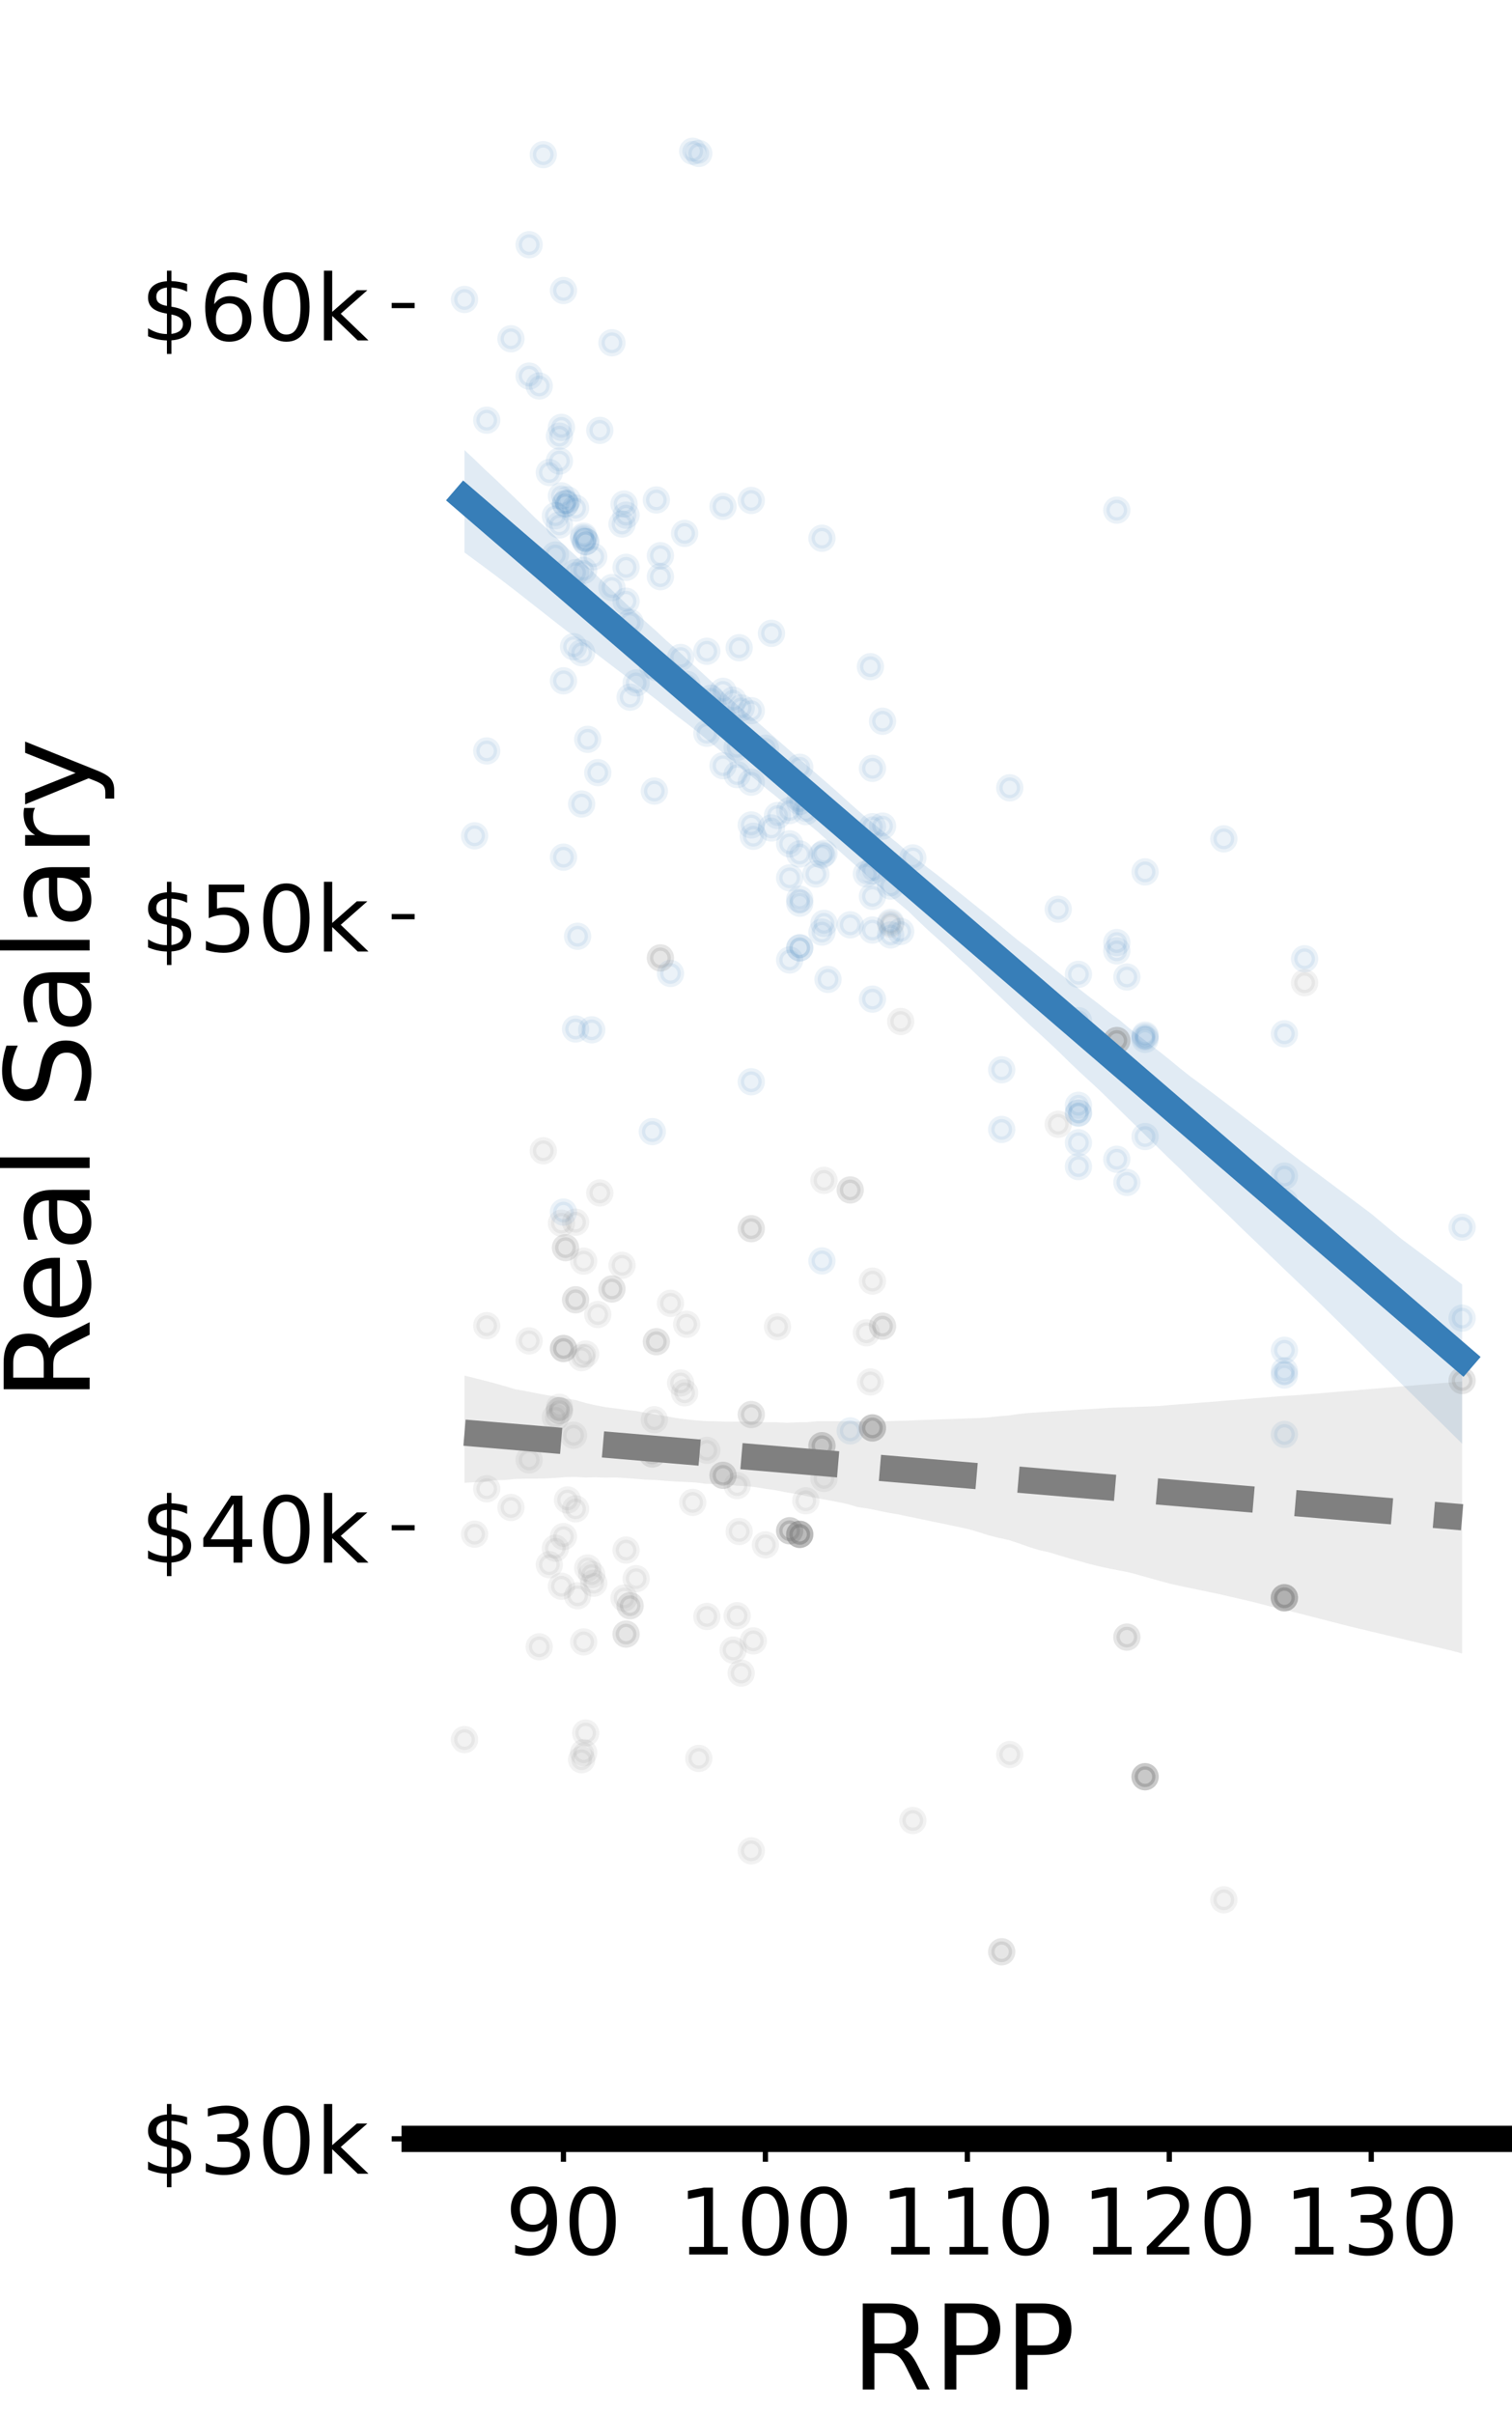 <?xml version="1.0" encoding="utf-8" standalone="no"?>
<!DOCTYPE svg PUBLIC "-//W3C//DTD SVG 1.1//EN"
  "http://www.w3.org/Graphics/SVG/1.1/DTD/svg11.dtd">
<!-- Created with matplotlib (https://matplotlib.org/) -->
<svg height="368.13pt" version="1.1" viewBox="0 0 230.65 368.13" width="230.65pt" xmlns="http://www.w3.org/2000/svg" xmlns:xlink="http://www.w3.org/1999/xlink">
 <defs>
  <style type="text/css">
*{stroke-linecap:butt;stroke-linejoin:round;}
  </style>
 </defs>
 <g id="figure_1">
  <g id="patch_1">
   <path d="M 0 368.13 
L 230.65 368.13 
L 230.65 0 
L 0 0 
z
" style="fill:#ffffff;"/>
  </g>
  <g id="axes_1">
   <g id="patch_2">
    <path d="M 63.25 326.16 
L 230.65 326.16 
L 230.65 0 
L 63.25 0 
z
" style="fill:#ffffff;"/>
   </g>
   <g id="PathCollection_1">
    <defs>
     <path d="M 0 1.581 
C 0.419 1.581 0.822 1.415 1.118 1.118 
C 1.415 0.822 1.581 0.419 1.581 0 
C 1.581 -0.419 1.415 -0.822 1.118 -1.118 
C 0.822 -1.415 0.419 -1.581 0 -1.581 
C -0.419 -1.581 -0.822 -1.415 -1.118 -1.118 
C -1.415 -0.822 -1.581 -0.419 -1.581 0 
C -1.581 0.419 -1.415 0.822 -1.118 1.118 
C -0.822 1.415 -0.419 1.581 0 1.581 
z
" id="m70b1ec17e7" style="stroke:#377eb8;stroke-opacity:0.1;"/>
    </defs>
    <g clip-path="url(#p9f6e5230b6)">
     <use style="fill:#377eb8;fill-opacity:0.1;stroke:#377eb8;stroke-opacity:0.1;" x="164.509" xlink:href="#m70b1ec17e7" y="155.646"/>
     <use style="fill:#377eb8;fill-opacity:0.1;stroke:#377eb8;stroke-opacity:0.1;" x="199.012" xlink:href="#m70b1ec17e7" y="146.207"/>
     <use style="fill:#377eb8;fill-opacity:0.1;stroke:#377eb8;stroke-opacity:0.1;" x="164.509" xlink:href="#m70b1ec17e7" y="148.579"/>
     <use style="fill:#377eb8;fill-opacity:0.1;stroke:#377eb8;stroke-opacity:0.1;" x="195.932" xlink:href="#m70b1ec17e7" y="205.908"/>
     <use style="fill:#377eb8;fill-opacity:0.1;stroke:#377eb8;stroke-opacity:0.1;" x="223.041" xlink:href="#m70b1ec17e7" y="187.146"/>
     <use style="fill:#377eb8;fill-opacity:0.1;stroke:#377eb8;stroke-opacity:0.1;" x="125.386" xlink:href="#m70b1ec17e7" y="82.077"/>
     <use style="fill:#377eb8;fill-opacity:0.1;stroke:#377eb8;stroke-opacity:0.1;" x="135.86" xlink:href="#m70b1ec17e7" y="140.662"/>
     <use style="fill:#377eb8;fill-opacity:0.1;stroke:#377eb8;stroke-opacity:0.1;" x="133.087" xlink:href="#m70b1ec17e7" y="132.776"/>
     <use style="fill:#377eb8;fill-opacity:0.1;stroke:#377eb8;stroke-opacity:0.1;" x="135.86" xlink:href="#m70b1ec17e7" y="135.115"/>
     <use style="fill:#377eb8;fill-opacity:0.1;stroke:#377eb8;stroke-opacity:0.1;" x="174.675" xlink:href="#m70b1ec17e7" y="132.958"/>
     <use style="fill:#377eb8;fill-opacity:0.1;stroke:#377eb8;stroke-opacity:0.1;" x="133.087" xlink:href="#m70b1ec17e7" y="117.166"/>
     <use style="fill:#377eb8;fill-opacity:0.1;stroke:#377eb8;stroke-opacity:0.1;" x="174.675" xlink:href="#m70b1ec17e7" y="158.496"/>
     <use style="fill:#377eb8;fill-opacity:0.1;stroke:#377eb8;stroke-opacity:0.1;" x="134.628" xlink:href="#m70b1ec17e7" y="109.987"/>
     <use style="fill:#377eb8;fill-opacity:0.1;stroke:#377eb8;stroke-opacity:0.1;" x="195.932" xlink:href="#m70b1ec17e7" y="183.242"/>
     <use style="fill:#377eb8;fill-opacity:0.1;stroke:#377eb8;stroke-opacity:0.1;" x="118.608" xlink:href="#m70b1ec17e7" y="124.362"/>
     <use style="fill:#377eb8;fill-opacity:0.1;stroke:#377eb8;stroke-opacity:0.1;" x="171.903" xlink:href="#m70b1ec17e7" y="148.985"/>
     <use style="fill:#377eb8;fill-opacity:0.1;stroke:#377eb8;stroke-opacity:0.1;" x="125.386" xlink:href="#m70b1ec17e7" y="130.387"/>
     <use style="fill:#377eb8;fill-opacity:0.1;stroke:#377eb8;stroke-opacity:0.1;" x="223.041" xlink:href="#m70b1ec17e7" y="201.007"/>
     <use style="fill:#377eb8;fill-opacity:0.1;stroke:#377eb8;stroke-opacity:0.1;" x="100.741" xlink:href="#m70b1ec17e7" y="84.737"/>
     <use style="fill:#377eb8;fill-opacity:0.1;stroke:#377eb8;stroke-opacity:0.1;" x="195.932" xlink:href="#m70b1ec17e7" y="157.644"/>
     <use style="fill:#377eb8;fill-opacity:0.1;stroke:#377eb8;stroke-opacity:0.1;" x="114.604" xlink:href="#m70b1ec17e7" y="108.369"/>
     <use style="fill:#377eb8;fill-opacity:0.1;stroke:#377eb8;stroke-opacity:0.1;" x="161.429" xlink:href="#m70b1ec17e7" y="138.648"/>
     <use style="fill:#377eb8;fill-opacity:0.1;stroke:#377eb8;stroke-opacity:0.1;" x="89.035" xlink:href="#m70b1ec17e7" y="81.758"/>
     <use style="fill:#377eb8;fill-opacity:0.1;stroke:#377eb8;stroke-opacity:0.1;" x="100.741" xlink:href="#m70b1ec17e7" y="87.937"/>
     <use style="fill:#377eb8;fill-opacity:0.1;stroke:#377eb8;stroke-opacity:0.1;" x="85.338" xlink:href="#m70b1ec17e7" y="66.513"/>
     <use style="fill:#377eb8;fill-opacity:0.1;stroke:#377eb8;stroke-opacity:0.1;" x="93.347" xlink:href="#m70b1ec17e7" y="89.602"/>
     <use style="fill:#377eb8;fill-opacity:0.1;stroke:#377eb8;stroke-opacity:0.1;" x="116.76" xlink:href="#m70b1ec17e7" y="114.112"/>
     <use style="fill:#377eb8;fill-opacity:0.1;stroke:#377eb8;stroke-opacity:0.1;" x="125.694" xlink:href="#m70b1ec17e7" y="140.806"/>
     <use style="fill:#377eb8;fill-opacity:0.1;stroke:#377eb8;stroke-opacity:0.1;" x="174.675" xlink:href="#m70b1ec17e7" y="157.844"/>
     <use style="fill:#377eb8;fill-opacity:0.1;stroke:#377eb8;stroke-opacity:0.1;" x="86.262" xlink:href="#m70b1ec17e7" y="76.792"/>
     <use style="fill:#377eb8;fill-opacity:0.1;stroke:#377eb8;stroke-opacity:0.1;" x="132.779" xlink:href="#m70b1ec17e7" y="101.665"/>
     <use style="fill:#377eb8;fill-opacity:0.1;stroke:#377eb8;stroke-opacity:0.1;" x="137.4" xlink:href="#m70b1ec17e7" y="142.039"/>
     <use style="fill:#377eb8;fill-opacity:0.1;stroke:#377eb8;stroke-opacity:0.1;" x="93.347" xlink:href="#m70b1ec17e7" y="52.27"/>
     <use style="fill:#377eb8;fill-opacity:0.1;stroke:#377eb8;stroke-opacity:0.1;" x="154.035" xlink:href="#m70b1ec17e7" y="120.135"/>
     <use style="fill:#377eb8;fill-opacity:0.1;stroke:#377eb8;stroke-opacity:0.1;" x="164.509" xlink:href="#m70b1ec17e7" y="169.687"/>
     <use style="fill:#377eb8;fill-opacity:0.1;stroke:#377eb8;stroke-opacity:0.1;" x="95.504" xlink:href="#m70b1ec17e7" y="78.556"/>
     <use style="fill:#377eb8;fill-opacity:0.1;stroke:#377eb8;stroke-opacity:0.1;" x="99.509" xlink:href="#m70b1ec17e7" y="101.469"/>
     <use style="fill:#377eb8;fill-opacity:0.1;stroke:#377eb8;stroke-opacity:0.1;" x="112.447" xlink:href="#m70b1ec17e7" y="113.969"/>
     <use style="fill:#377eb8;fill-opacity:0.1;stroke:#377eb8;stroke-opacity:0.1;" x="170.363" xlink:href="#m70b1ec17e7" y="77.793"/>
     <use style="fill:#377eb8;fill-opacity:0.1;stroke:#377eb8;stroke-opacity:0.1;" x="120.457" xlink:href="#m70b1ec17e7" y="123.601"/>
     <use style="fill:#377eb8;fill-opacity:0.1;stroke:#377eb8;stroke-opacity:0.1;" x="80.717" xlink:href="#m70b1ec17e7" y="37.316"/>
     <use style="fill:#377eb8;fill-opacity:0.1;stroke:#377eb8;stroke-opacity:0.1;" x="110.291" xlink:href="#m70b1ec17e7" y="105.422"/>
     <use style="fill:#377eb8;fill-opacity:0.1;stroke:#377eb8;stroke-opacity:0.1;" x="107.826" xlink:href="#m70b1ec17e7" y="99.315"/>
     <use style="fill:#377eb8;fill-opacity:0.1;stroke:#377eb8;stroke-opacity:0.1;" x="117.684" xlink:href="#m70b1ec17e7" y="96.574"/>
     <use style="fill:#377eb8;fill-opacity:0.1;stroke:#377eb8;stroke-opacity:0.1;" x="110.291" xlink:href="#m70b1ec17e7" y="77.221"/>
     <use style="fill:#377eb8;fill-opacity:0.1;stroke:#377eb8;stroke-opacity:0.1;" x="174.675" xlink:href="#m70b1ec17e7" y="158.093"/>
     <use style="fill:#377eb8;fill-opacity:0.1;stroke:#377eb8;stroke-opacity:0.1;" x="121.997" xlink:href="#m70b1ec17e7" y="116.999"/>
     <use style="fill:#377eb8;fill-opacity:0.1;stroke:#377eb8;stroke-opacity:0.1;" x="164.509" xlink:href="#m70b1ec17e7" y="177.896"/>
     <use style="fill:#377eb8;fill-opacity:0.1;stroke:#377eb8;stroke-opacity:0.1;" x="112.755" xlink:href="#m70b1ec17e7" y="98.776"/>
     <use style="fill:#377eb8;fill-opacity:0.1;stroke:#377eb8;stroke-opacity:0.1;" x="89.651" xlink:href="#m70b1ec17e7" y="112.742"/>
     <use style="fill:#377eb8;fill-opacity:0.1;stroke:#377eb8;stroke-opacity:0.1;" x="85.646" xlink:href="#m70b1ec17e7" y="65.171"/>
     <use style="fill:#377eb8;fill-opacity:0.1;stroke:#377eb8;stroke-opacity:0.1;" x="90.575" xlink:href="#m70b1ec17e7" y="84.885"/>
     <use style="fill:#377eb8;fill-opacity:0.1;stroke:#377eb8;stroke-opacity:0.1;" x="170.363" xlink:href="#m70b1ec17e7" y="143.734"/>
     <use style="fill:#377eb8;fill-opacity:0.1;stroke:#377eb8;stroke-opacity:0.1;" x="121.997" xlink:href="#m70b1ec17e7" y="122.221"/>
     <use style="fill:#377eb8;fill-opacity:0.1;stroke:#377eb8;stroke-opacity:0.1;" x="121.997" xlink:href="#m70b1ec17e7" y="130.223"/>
     <use style="fill:#377eb8;fill-opacity:0.1;stroke:#377eb8;stroke-opacity:0.1;" x="195.932" xlink:href="#m70b1ec17e7" y="209.685"/>
     <use style="fill:#377eb8;fill-opacity:0.1;stroke:#377eb8;stroke-opacity:0.1;" x="94.888" xlink:href="#m70b1ec17e7" y="79.909"/>
     <use style="fill:#377eb8;fill-opacity:0.1;stroke:#377eb8;stroke-opacity:0.1;" x="120.457" xlink:href="#m70b1ec17e7" y="128.68"/>
     <use style="fill:#377eb8;fill-opacity:0.1;stroke:#377eb8;stroke-opacity:0.1;" x="195.932" xlink:href="#m70b1ec17e7" y="209.06"/>
     <use style="fill:#377eb8;fill-opacity:0.1;stroke:#377eb8;stroke-opacity:0.1;" x="80.717" xlink:href="#m70b1ec17e7" y="57.353"/>
     <use style="fill:#377eb8;fill-opacity:0.1;stroke:#377eb8;stroke-opacity:0.1;" x="186.69" xlink:href="#m70b1ec17e7" y="127.917"/>
     <use style="fill:#377eb8;fill-opacity:0.1;stroke:#377eb8;stroke-opacity:0.1;" x="87.802" xlink:href="#m70b1ec17e7" y="77.484"/>
     <use style="fill:#377eb8;fill-opacity:0.1;stroke:#377eb8;stroke-opacity:0.1;" x="89.343" xlink:href="#m70b1ec17e7" y="82.598"/>
     <use style="fill:#377eb8;fill-opacity:0.1;stroke:#377eb8;stroke-opacity:0.1;" x="132.163" xlink:href="#m70b1ec17e7" y="133.252"/>
     <use style="fill:#377eb8;fill-opacity:0.1;stroke:#377eb8;stroke-opacity:0.1;" x="134.628" xlink:href="#m70b1ec17e7" y="125.976"/>
     <use style="fill:#377eb8;fill-opacity:0.1;stroke:#377eb8;stroke-opacity:0.1;" x="126.31" xlink:href="#m70b1ec17e7" y="149.352"/>
     <use style="fill:#377eb8;fill-opacity:0.1;stroke:#377eb8;stroke-opacity:0.1;" x="121.997" xlink:href="#m70b1ec17e7" y="137.123"/>
     <use style="fill:#377eb8;fill-opacity:0.1;stroke:#377eb8;stroke-opacity:0.1;" x="91.499" xlink:href="#m70b1ec17e7" y="65.627"/>
     <use style="fill:#377eb8;fill-opacity:0.1;stroke:#377eb8;stroke-opacity:0.1;" x="102.281" xlink:href="#m70b1ec17e7" y="148.442"/>
     <use style="fill:#377eb8;fill-opacity:0.1;stroke:#377eb8;stroke-opacity:0.1;" x="113.063" xlink:href="#m70b1ec17e7" y="107.956"/>
     <use style="fill:#377eb8;fill-opacity:0.1;stroke:#377eb8;stroke-opacity:0.1;" x="85.646" xlink:href="#m70b1ec17e7" y="75.615"/>
     <use style="fill:#377eb8;fill-opacity:0.1;stroke:#377eb8;stroke-opacity:0.1;" x="89.343" xlink:href="#m70b1ec17e7" y="82.598"/>
     <use style="fill:#377eb8;fill-opacity:0.1;stroke:#377eb8;stroke-opacity:0.1;" x="89.035" xlink:href="#m70b1ec17e7" y="82.023"/>
     <use style="fill:#377eb8;fill-opacity:0.1;stroke:#377eb8;stroke-opacity:0.1;" x="170.363" xlink:href="#m70b1ec17e7" y="176.78"/>
     <use style="fill:#377eb8;fill-opacity:0.1;stroke:#377eb8;stroke-opacity:0.1;" x="125.386" xlink:href="#m70b1ec17e7" y="142.137"/>
     <use style="fill:#377eb8;fill-opacity:0.1;stroke:#377eb8;stroke-opacity:0.1;" x="124.462" xlink:href="#m70b1ec17e7" y="133.285"/>
     <use style="fill:#377eb8;fill-opacity:0.1;stroke:#377eb8;stroke-opacity:0.1;" x="108.442" xlink:href="#m70b1ec17e7" y="106.481"/>
     <use style="fill:#377eb8;fill-opacity:0.1;stroke:#377eb8;stroke-opacity:0.1;" x="104.746" xlink:href="#m70b1ec17e7" y="104.342"/>
     <use style="fill:#377eb8;fill-opacity:0.1;stroke:#377eb8;stroke-opacity:0.1;" x="96.12" xlink:href="#m70b1ec17e7" y="94.933"/>
     <use style="fill:#377eb8;fill-opacity:0.1;stroke:#377eb8;stroke-opacity:0.1;" x="121.997" xlink:href="#m70b1ec17e7" y="144.538"/>
     <use style="fill:#377eb8;fill-opacity:0.1;stroke:#377eb8;stroke-opacity:0.1;" x="121.997" xlink:href="#m70b1ec17e7" y="144.538"/>
     <use style="fill:#377eb8;fill-opacity:0.1;stroke:#377eb8;stroke-opacity:0.1;" x="95.196" xlink:href="#m70b1ec17e7" y="76.859"/>
     <use style="fill:#377eb8;fill-opacity:0.1;stroke:#377eb8;stroke-opacity:0.1;" x="133.087" xlink:href="#m70b1ec17e7" y="141.828"/>
     <use style="fill:#377eb8;fill-opacity:0.1;stroke:#377eb8;stroke-opacity:0.1;" x="86.57" xlink:href="#m70b1ec17e7" y="76.217"/>
     <use style="fill:#377eb8;fill-opacity:0.1;stroke:#377eb8;stroke-opacity:0.1;" x="133.087" xlink:href="#m70b1ec17e7" y="152.359"/>
     <use style="fill:#377eb8;fill-opacity:0.1;stroke:#377eb8;stroke-opacity:0.1;" x="103.822" xlink:href="#m70b1ec17e7" y="100.264"/>
     <use style="fill:#377eb8;fill-opacity:0.1;stroke:#377eb8;stroke-opacity:0.1;" x="125.694" xlink:href="#m70b1ec17e7" y="130.115"/>
     <use style="fill:#377eb8;fill-opacity:0.1;stroke:#377eb8;stroke-opacity:0.1;" x="112.447" xlink:href="#m70b1ec17e7" y="118.124"/>
     <use style="fill:#377eb8;fill-opacity:0.1;stroke:#377eb8;stroke-opacity:0.1;" x="87.802" xlink:href="#m70b1ec17e7" y="90.381"/>
     <use style="fill:#377eb8;fill-opacity:0.1;stroke:#377eb8;stroke-opacity:0.1;" x="122.921" xlink:href="#m70b1ec17e7" y="123.765"/>
     <use style="fill:#377eb8;fill-opacity:0.1;stroke:#377eb8;stroke-opacity:0.1;" x="95.504" xlink:href="#m70b1ec17e7" y="91.68"/>
     <use style="fill:#377eb8;fill-opacity:0.1;stroke:#377eb8;stroke-opacity:0.1;" x="99.817" xlink:href="#m70b1ec17e7" y="120.632"/>
     <use style="fill:#377eb8;fill-opacity:0.1;stroke:#377eb8;stroke-opacity:0.1;" x="164.509" xlink:href="#m70b1ec17e7" y="168.55"/>
     <use style="fill:#377eb8;fill-opacity:0.1;stroke:#377eb8;stroke-opacity:0.1;" x="164.509" xlink:href="#m70b1ec17e7" y="169.767"/>
     <use style="fill:#377eb8;fill-opacity:0.1;stroke:#377eb8;stroke-opacity:0.1;" x="133.087" xlink:href="#m70b1ec17e7" y="136.687"/>
     <use style="fill:#377eb8;fill-opacity:0.1;stroke:#377eb8;stroke-opacity:0.1;" x="114.604" xlink:href="#m70b1ec17e7" y="125.797"/>
     <use style="fill:#377eb8;fill-opacity:0.1;stroke:#377eb8;stroke-opacity:0.1;" x="96.12" xlink:href="#m70b1ec17e7" y="106.314"/>
     <use style="fill:#377eb8;fill-opacity:0.1;stroke:#377eb8;stroke-opacity:0.1;" x="100.125" xlink:href="#m70b1ec17e7" y="76.241"/>
     <use style="fill:#377eb8;fill-opacity:0.1;stroke:#377eb8;stroke-opacity:0.1;" x="84.722" xlink:href="#m70b1ec17e7" y="84.63"/>
     <use style="fill:#377eb8;fill-opacity:0.1;stroke:#377eb8;stroke-opacity:0.1;" x="90.267" xlink:href="#m70b1ec17e7" y="157.039"/>
     <use style="fill:#377eb8;fill-opacity:0.1;stroke:#377eb8;stroke-opacity:0.1;" x="107.826" xlink:href="#m70b1ec17e7" y="111.821"/>
     <use style="fill:#377eb8;fill-opacity:0.1;stroke:#377eb8;stroke-opacity:0.1;" x="88.727" xlink:href="#m70b1ec17e7" y="99.535"/>
     <use style="fill:#377eb8;fill-opacity:0.1;stroke:#377eb8;stroke-opacity:0.1;" x="135.86" xlink:href="#m70b1ec17e7" y="142.574"/>
     <use style="fill:#377eb8;fill-opacity:0.1;stroke:#377eb8;stroke-opacity:0.1;" x="87.494" xlink:href="#m70b1ec17e7" y="98.615"/>
     <use style="fill:#377eb8;fill-opacity:0.1;stroke:#377eb8;stroke-opacity:0.1;" x="114.912" xlink:href="#m70b1ec17e7" y="127.522"/>
     <use style="fill:#377eb8;fill-opacity:0.1;stroke:#377eb8;stroke-opacity:0.1;" x="85.338" xlink:href="#m70b1ec17e7" y="80.051"/>
     <use style="fill:#377eb8;fill-opacity:0.1;stroke:#377eb8;stroke-opacity:0.1;" x="164.509" xlink:href="#m70b1ec17e7" y="174.263"/>
     <use style="fill:#377eb8;fill-opacity:0.1;stroke:#377eb8;stroke-opacity:0.1;" x="86.262" xlink:href="#m70b1ec17e7" y="76.838"/>
     <use style="fill:#377eb8;fill-opacity:0.1;stroke:#377eb8;stroke-opacity:0.1;" x="129.699" xlink:href="#m70b1ec17e7" y="218.199"/>
     <use style="fill:#377eb8;fill-opacity:0.1;stroke:#377eb8;stroke-opacity:0.1;" x="121.997" xlink:href="#m70b1ec17e7" y="137.735"/>
     <use style="fill:#377eb8;fill-opacity:0.1;stroke:#377eb8;stroke-opacity:0.1;" x="133.087" xlink:href="#m70b1ec17e7" y="126.07"/>
     <use style="fill:#377eb8;fill-opacity:0.1;stroke:#377eb8;stroke-opacity:0.1;" x="91.191" xlink:href="#m70b1ec17e7" y="117.819"/>
     <use style="fill:#377eb8;fill-opacity:0.1;stroke:#377eb8;stroke-opacity:0.1;" x="74.248" xlink:href="#m70b1ec17e7" y="64.075"/>
     <use style="fill:#377eb8;fill-opacity:0.1;stroke:#377eb8;stroke-opacity:0.1;" x="170.363" xlink:href="#m70b1ec17e7" y="144.996"/>
     <use style="fill:#377eb8;fill-opacity:0.1;stroke:#377eb8;stroke-opacity:0.1;" x="83.798" xlink:href="#m70b1ec17e7" y="72.053"/>
     <use style="fill:#377eb8;fill-opacity:0.1;stroke:#377eb8;stroke-opacity:0.1;" x="129.699" xlink:href="#m70b1ec17e7" y="141.03"/>
     <use style="fill:#377eb8;fill-opacity:0.1;stroke:#377eb8;stroke-opacity:0.1;" x="87.802" xlink:href="#m70b1ec17e7" y="87.308"/>
     <use style="fill:#377eb8;fill-opacity:0.1;stroke:#377eb8;stroke-opacity:0.1;" x="111.831" xlink:href="#m70b1ec17e7" y="106.767"/>
     <use style="fill:#377eb8;fill-opacity:0.1;stroke:#377eb8;stroke-opacity:0.1;" x="104.438" xlink:href="#m70b1ec17e7" y="81.339"/>
     <use style="fill:#377eb8;fill-opacity:0.1;stroke:#377eb8;stroke-opacity:0.1;" x="89.035" xlink:href="#m70b1ec17e7" y="86.983"/>
     <use style="fill:#377eb8;fill-opacity:0.1;stroke:#377eb8;stroke-opacity:0.1;" x="85.338" xlink:href="#m70b1ec17e7" y="70.3"/>
     <use style="fill:#377eb8;fill-opacity:0.1;stroke:#377eb8;stroke-opacity:0.1;" x="88.11" xlink:href="#m70b1ec17e7" y="142.774"/>
     <use style="fill:#377eb8;fill-opacity:0.1;stroke:#377eb8;stroke-opacity:0.1;" x="110.291" xlink:href="#m70b1ec17e7" y="116.764"/>
     <use style="fill:#377eb8;fill-opacity:0.1;stroke:#377eb8;stroke-opacity:0.1;" x="85.954" xlink:href="#m70b1ec17e7" y="184.838"/>
     <use style="fill:#377eb8;fill-opacity:0.1;stroke:#377eb8;stroke-opacity:0.1;" x="70.859" xlink:href="#m70b1ec17e7" y="45.667"/>
     <use style="fill:#377eb8;fill-opacity:0.1;stroke:#377eb8;stroke-opacity:0.1;" x="88.727" xlink:href="#m70b1ec17e7" y="122.604"/>
     <use style="fill:#377eb8;fill-opacity:0.1;stroke:#377eb8;stroke-opacity:0.1;" x="82.257" xlink:href="#m70b1ec17e7" y="58.859"/>
     <use style="fill:#377eb8;fill-opacity:0.1;stroke:#377eb8;stroke-opacity:0.1;" x="85.954" xlink:href="#m70b1ec17e7" y="103.82"/>
     <use style="fill:#377eb8;fill-opacity:0.1;stroke:#377eb8;stroke-opacity:0.1;" x="74.248" xlink:href="#m70b1ec17e7" y="114.516"/>
     <use style="fill:#377eb8;fill-opacity:0.1;stroke:#377eb8;stroke-opacity:0.1;" x="95.504" xlink:href="#m70b1ec17e7" y="86.516"/>
     <use style="fill:#377eb8;fill-opacity:0.1;stroke:#377eb8;stroke-opacity:0.1;" x="152.803" xlink:href="#m70b1ec17e7" y="163.132"/>
     <use style="fill:#377eb8;fill-opacity:0.1;stroke:#377eb8;stroke-opacity:0.1;" x="117.684" xlink:href="#m70b1ec17e7" y="126.258"/>
     <use style="fill:#377eb8;fill-opacity:0.1;stroke:#377eb8;stroke-opacity:0.1;" x="120.457" xlink:href="#m70b1ec17e7" y="146.393"/>
     <use style="fill:#377eb8;fill-opacity:0.1;stroke:#377eb8;stroke-opacity:0.1;" x="114.604" xlink:href="#m70b1ec17e7" y="119.28"/>
     <use style="fill:#377eb8;fill-opacity:0.1;stroke:#377eb8;stroke-opacity:0.1;" x="105.67" xlink:href="#m70b1ec17e7" y="23.063"/>
     <use style="fill:#377eb8;fill-opacity:0.1;stroke:#377eb8;stroke-opacity:0.1;" x="139.248" xlink:href="#m70b1ec17e7" y="130.827"/>
     <use style="fill:#377eb8;fill-opacity:0.1;stroke:#377eb8;stroke-opacity:0.1;" x="100.125" xlink:href="#m70b1ec17e7" y="101.831"/>
     <use style="fill:#377eb8;fill-opacity:0.1;stroke:#377eb8;stroke-opacity:0.1;" x="195.932" xlink:href="#m70b1ec17e7" y="218.744"/>
     <use style="fill:#377eb8;fill-opacity:0.1;stroke:#377eb8;stroke-opacity:0.1;" x="77.944" xlink:href="#m70b1ec17e7" y="51.662"/>
     <use style="fill:#377eb8;fill-opacity:0.1;stroke:#377eb8;stroke-opacity:0.1;" x="114.604" xlink:href="#m70b1ec17e7" y="76.318"/>
     <use style="fill:#377eb8;fill-opacity:0.1;stroke:#377eb8;stroke-opacity:0.1;" x="120.457" xlink:href="#m70b1ec17e7" y="133.868"/>
     <use style="fill:#377eb8;fill-opacity:0.1;stroke:#377eb8;stroke-opacity:0.1;" x="87.802" xlink:href="#m70b1ec17e7" y="156.913"/>
     <use style="fill:#377eb8;fill-opacity:0.1;stroke:#377eb8;stroke-opacity:0.1;" x="152.803" xlink:href="#m70b1ec17e7" y="172.231"/>
     <use style="fill:#377eb8;fill-opacity:0.1;stroke:#377eb8;stroke-opacity:0.1;" x="106.594" xlink:href="#m70b1ec17e7" y="23.395"/>
     <use style="fill:#377eb8;fill-opacity:0.1;stroke:#377eb8;stroke-opacity:0.1;" x="82.873" xlink:href="#m70b1ec17e7" y="23.582"/>
     <use style="fill:#377eb8;fill-opacity:0.1;stroke:#377eb8;stroke-opacity:0.1;" x="174.675" xlink:href="#m70b1ec17e7" y="173.317"/>
     <use style="fill:#377eb8;fill-opacity:0.1;stroke:#377eb8;stroke-opacity:0.1;" x="97.044" xlink:href="#m70b1ec17e7" y="104.133"/>
     <use style="fill:#377eb8;fill-opacity:0.1;stroke:#377eb8;stroke-opacity:0.1;" x="125.386" xlink:href="#m70b1ec17e7" y="192.279"/>
     <use style="fill:#377eb8;fill-opacity:0.1;stroke:#377eb8;stroke-opacity:0.1;" x="195.932" xlink:href="#m70b1ec17e7" y="179.351"/>
     <use style="fill:#377eb8;fill-opacity:0.1;stroke:#377eb8;stroke-opacity:0.1;" x="85.954" xlink:href="#m70b1ec17e7" y="44.297"/>
     <use style="fill:#377eb8;fill-opacity:0.1;stroke:#377eb8;stroke-opacity:0.1;" x="85.954" xlink:href="#m70b1ec17e7" y="130.712"/>
     <use style="fill:#377eb8;fill-opacity:0.1;stroke:#377eb8;stroke-opacity:0.1;" x="99.509" xlink:href="#m70b1ec17e7" y="172.56"/>
     <use style="fill:#377eb8;fill-opacity:0.1;stroke:#377eb8;stroke-opacity:0.1;" x="114.604" xlink:href="#m70b1ec17e7" y="164.96"/>
     <use style="fill:#377eb8;fill-opacity:0.1;stroke:#377eb8;stroke-opacity:0.1;" x="72.399" xlink:href="#m70b1ec17e7" y="127.453"/>
     <use style="fill:#377eb8;fill-opacity:0.1;stroke:#377eb8;stroke-opacity:0.1;" x="171.903" xlink:href="#m70b1ec17e7" y="180.315"/>
     <use style="fill:#377eb8;fill-opacity:0.1;stroke:#377eb8;stroke-opacity:0.1;" x="84.722" xlink:href="#m70b1ec17e7" y="78.65"/>
    </g>
   </g>
   <g id="PolyCollection_1">
    <path clip-path="url(#p9f6e5230b6)" d="M 70.859 68.635 
L 70.859 84.255 
L 72.396 85.39 
L 73.933 86.522 
L 75.471 87.666 
L 77.008 88.84 
L 78.545 90.018 
L 80.082 91.224 
L 81.619 92.433 
L 83.157 93.641 
L 84.694 94.848 
L 86.231 96.041 
L 87.768 97.183 
L 89.305 98.37 
L 90.843 99.611 
L 92.38 100.784 
L 93.917 101.957 
L 95.454 103.128 
L 96.991 104.299 
L 98.529 105.47 
L 100.066 106.64 
L 101.603 107.868 
L 103.14 109.086 
L 104.677 110.253 
L 106.214 111.45 
L 107.752 112.719 
L 109.289 113.987 
L 110.826 115.257 
L 112.363 116.537 
L 113.9 117.795 
L 115.438 119.017 
L 116.975 120.334 
L 118.512 121.556 
L 120.049 122.873 
L 121.586 124.167 
L 123.124 125.506 
L 124.661 126.769 
L 126.198 128.14 
L 127.735 129.51 
L 129.272 130.883 
L 130.81 132.251 
L 132.347 133.613 
L 133.884 134.984 
L 135.421 136.319 
L 136.958 137.614 
L 138.495 138.893 
L 140.033 140.386 
L 141.57 141.845 
L 143.107 143.217 
L 144.644 144.593 
L 146.181 146.024 
L 147.719 147.409 
L 149.256 148.881 
L 150.793 150.35 
L 152.33 151.794 
L 153.867 153.256 
L 155.405 154.712 
L 156.942 156.155 
L 158.479 157.549 
L 160.016 158.967 
L 161.553 160.418 
L 163.09 161.934 
L 164.628 163.402 
L 166.165 164.813 
L 167.702 166.233 
L 169.239 167.737 
L 170.776 169.243 
L 172.314 170.749 
L 173.851 172.255 
L 175.388 173.761 
L 176.925 175.266 
L 178.462 176.771 
L 180 178.229 
L 181.537 179.753 
L 183.074 181.254 
L 184.611 182.718 
L 186.148 184.164 
L 187.686 185.619 
L 189.223 187.132 
L 190.76 188.605 
L 192.297 190.077 
L 193.834 191.549 
L 195.371 193.02 
L 196.909 194.492 
L 198.446 195.964 
L 199.983 197.435 
L 201.52 198.926 
L 203.057 200.441 
L 204.595 201.957 
L 206.132 203.472 
L 207.669 204.987 
L 209.206 206.527 
L 210.743 208.032 
L 212.281 209.539 
L 213.818 211.057 
L 215.355 212.574 
L 216.892 214.089 
L 218.429 215.605 
L 219.967 217.121 
L 221.504 218.636 
L 223.041 220.151 
L 223.041 195.876 
L 223.041 195.876 
L 221.504 194.695 
L 219.967 193.546 
L 218.429 192.397 
L 216.892 191.248 
L 215.355 190.101 
L 213.818 188.953 
L 212.281 187.686 
L 210.743 186.391 
L 209.206 185.105 
L 207.669 183.953 
L 206.132 182.804 
L 204.595 181.656 
L 203.057 180.507 
L 201.52 179.36 
L 199.983 178.213 
L 198.446 177.062 
L 196.909 175.874 
L 195.371 174.681 
L 193.834 173.491 
L 192.297 172.302 
L 190.76 171.112 
L 189.223 169.923 
L 187.686 168.734 
L 186.148 167.557 
L 184.611 166.402 
L 183.074 165.248 
L 181.537 164.121 
L 180 162.904 
L 178.462 161.633 
L 176.925 160.402 
L 175.388 159.21 
L 173.851 158.021 
L 172.314 156.831 
L 170.776 155.538 
L 169.239 154.399 
L 167.702 153.17 
L 166.165 152.005 
L 164.628 150.807 
L 163.09 149.572 
L 161.553 148.337 
L 160.016 147.103 
L 158.479 145.87 
L 156.942 144.64 
L 155.405 143.484 
L 153.867 142.218 
L 152.33 140.937 
L 150.793 139.684 
L 149.256 138.455 
L 147.719 137.218 
L 146.181 135.982 
L 144.644 134.748 
L 143.107 133.519 
L 141.57 132.351 
L 140.033 131.155 
L 138.495 129.96 
L 136.958 128.603 
L 135.421 127.363 
L 133.884 126.097 
L 132.347 124.841 
L 130.81 123.524 
L 129.272 122.154 
L 127.735 120.759 
L 126.198 119.413 
L 124.661 118.082 
L 123.124 116.75 
L 121.586 115.438 
L 120.049 114.081 
L 118.512 112.74 
L 116.975 111.367 
L 115.438 110.007 
L 113.9 108.713 
L 112.363 107.394 
L 110.826 106.04 
L 109.289 104.619 
L 107.752 103.197 
L 106.214 101.775 
L 104.677 100.405 
L 103.14 98.963 
L 101.603 97.638 
L 100.066 96.198 
L 98.529 94.831 
L 96.991 93.447 
L 95.454 92.015 
L 93.917 90.541 
L 92.38 89.059 
L 90.843 87.56 
L 89.305 86.134 
L 87.768 84.703 
L 86.231 83.281 
L 84.694 81.793 
L 83.157 80.375 
L 81.619 78.953 
L 80.082 77.423 
L 78.545 75.929 
L 77.008 74.463 
L 75.471 72.982 
L 73.933 71.562 
L 72.396 70.073 
L 70.859 68.635 
z
" style="fill:#377eb8;fill-opacity:0.15;"/>
   </g>
   <g id="PathCollection_2">
    <defs>
     <path d="M 0 1.581 
C 0.419 1.581 0.822 1.415 1.118 1.118 
C 1.415 0.822 1.581 0.419 1.581 0 
C 1.581 -0.419 1.415 -0.822 1.118 -1.118 
C 0.822 -1.415 0.419 -1.581 0 -1.581 
C -0.419 -1.581 -0.822 -1.415 -1.118 -1.118 
C -1.415 -0.822 -1.581 -0.419 -1.581 0 
C -1.581 0.419 -1.415 0.822 -1.118 1.118 
C -0.822 1.415 -0.419 1.581 0 1.581 
z
" id="m40ca54f091" style="stroke:#808080;stroke-opacity:0.1;"/>
    </defs>
    <g clip-path="url(#p9f6e5230b6)">
     <use style="fill:#808080;fill-opacity:0.1;stroke:#808080;stroke-opacity:0.1;" x="199.012" xlink:href="#m40ca54f091" y="149.859"/>
     <use style="fill:#808080;fill-opacity:0.1;stroke:#808080;stroke-opacity:0.1;" x="195.932" xlink:href="#m40ca54f091" y="243.647"/>
     <use style="fill:#808080;fill-opacity:0.1;stroke:#808080;stroke-opacity:0.1;" x="223.041" xlink:href="#m40ca54f091" y="210.523"/>
     <use style="fill:#808080;fill-opacity:0.1;stroke:#808080;stroke-opacity:0.1;" x="125.386" xlink:href="#m40ca54f091" y="220.462"/>
     <use style="fill:#808080;fill-opacity:0.1;stroke:#808080;stroke-opacity:0.1;" x="135.86" xlink:href="#m40ca54f091" y="140.924"/>
     <use style="fill:#808080;fill-opacity:0.1;stroke:#808080;stroke-opacity:0.1;" x="133.087" xlink:href="#m40ca54f091" y="195.36"/>
     <use style="fill:#808080;fill-opacity:0.1;stroke:#808080;stroke-opacity:0.1;" x="174.675" xlink:href="#m40ca54f091" y="270.937"/>
     <use style="fill:#808080;fill-opacity:0.1;stroke:#808080;stroke-opacity:0.1;" x="133.087" xlink:href="#m40ca54f091" y="217.75"/>
     <use style="fill:#808080;fill-opacity:0.1;stroke:#808080;stroke-opacity:0.1;" x="174.675" xlink:href="#m40ca54f091" y="270.937"/>
     <use style="fill:#808080;fill-opacity:0.1;stroke:#808080;stroke-opacity:0.1;" x="134.628" xlink:href="#m40ca54f091" y="202.232"/>
     <use style="fill:#808080;fill-opacity:0.1;stroke:#808080;stroke-opacity:0.1;" x="195.932" xlink:href="#m40ca54f091" y="243.647"/>
     <use style="fill:#808080;fill-opacity:0.1;stroke:#808080;stroke-opacity:0.1;" x="118.608" xlink:href="#m40ca54f091" y="202.31"/>
     <use style="fill:#808080;fill-opacity:0.1;stroke:#808080;stroke-opacity:0.1;" x="171.903" xlink:href="#m40ca54f091" y="249.649"/>
     <use style="fill:#808080;fill-opacity:0.1;stroke:#808080;stroke-opacity:0.1;" x="125.386" xlink:href="#m40ca54f091" y="220.462"/>
     <use style="fill:#808080;fill-opacity:0.1;stroke:#808080;stroke-opacity:0.1;" x="223.041" xlink:href="#m40ca54f091" y="210.523"/>
     <use style="fill:#808080;fill-opacity:0.1;stroke:#808080;stroke-opacity:0.1;" x="100.741" xlink:href="#m40ca54f091" y="146.074"/>
     <use style="fill:#808080;fill-opacity:0.1;stroke:#808080;stroke-opacity:0.1;" x="195.932" xlink:href="#m40ca54f091" y="243.647"/>
     <use style="fill:#808080;fill-opacity:0.1;stroke:#808080;stroke-opacity:0.1;" x="114.604" xlink:href="#m40ca54f091" y="215.704"/>
     <use style="fill:#808080;fill-opacity:0.1;stroke:#808080;stroke-opacity:0.1;" x="161.429" xlink:href="#m40ca54f091" y="171.443"/>
     <use style="fill:#808080;fill-opacity:0.1;stroke:#808080;stroke-opacity:0.1;" x="89.035" xlink:href="#m40ca54f091" y="192.317"/>
     <use style="fill:#808080;fill-opacity:0.1;stroke:#808080;stroke-opacity:0.1;" x="100.741" xlink:href="#m40ca54f091" y="146.074"/>
     <use style="fill:#808080;fill-opacity:0.1;stroke:#808080;stroke-opacity:0.1;" x="85.338" xlink:href="#m40ca54f091" y="214.604"/>
     <use style="fill:#808080;fill-opacity:0.1;stroke:#808080;stroke-opacity:0.1;" x="93.347" xlink:href="#m40ca54f091" y="196.563"/>
     <use style="fill:#808080;fill-opacity:0.1;stroke:#808080;stroke-opacity:0.1;" x="116.76" xlink:href="#m40ca54f091" y="235.581"/>
     <use style="fill:#808080;fill-opacity:0.1;stroke:#808080;stroke-opacity:0.1;" x="125.694" xlink:href="#m40ca54f091" y="179.993"/>
     <use style="fill:#808080;fill-opacity:0.1;stroke:#808080;stroke-opacity:0.1;" x="174.675" xlink:href="#m40ca54f091" y="270.937"/>
     <use style="fill:#808080;fill-opacity:0.1;stroke:#808080;stroke-opacity:0.1;" x="86.262" xlink:href="#m40ca54f091" y="190.256"/>
     <use style="fill:#808080;fill-opacity:0.1;stroke:#808080;stroke-opacity:0.1;" x="132.779" xlink:href="#m40ca54f091" y="210.737"/>
     <use style="fill:#808080;fill-opacity:0.1;stroke:#808080;stroke-opacity:0.1;" x="137.4" xlink:href="#m40ca54f091" y="155.766"/>
     <use style="fill:#808080;fill-opacity:0.1;stroke:#808080;stroke-opacity:0.1;" x="93.347" xlink:href="#m40ca54f091" y="196.563"/>
     <use style="fill:#808080;fill-opacity:0.1;stroke:#808080;stroke-opacity:0.1;" x="154.035" xlink:href="#m40ca54f091" y="267.553"/>
     <use style="fill:#808080;fill-opacity:0.1;stroke:#808080;stroke-opacity:0.1;" x="95.504" xlink:href="#m40ca54f091" y="236.375"/>
     <use style="fill:#808080;fill-opacity:0.1;stroke:#808080;stroke-opacity:0.1;" x="99.509" xlink:href="#m40ca54f091" y="221.718"/>
     <use style="fill:#808080;fill-opacity:0.1;stroke:#808080;stroke-opacity:0.1;" x="112.447" xlink:href="#m40ca54f091" y="226.545"/>
     <use style="fill:#808080;fill-opacity:0.1;stroke:#808080;stroke-opacity:0.1;" x="170.363" xlink:href="#m40ca54f091" y="158.675"/>
     <use style="fill:#808080;fill-opacity:0.1;stroke:#808080;stroke-opacity:0.1;" x="120.457" xlink:href="#m40ca54f091" y="233.432"/>
     <use style="fill:#808080;fill-opacity:0.1;stroke:#808080;stroke-opacity:0.1;" x="80.717" xlink:href="#m40ca54f091" y="222.629"/>
     <use style="fill:#808080;fill-opacity:0.1;stroke:#808080;stroke-opacity:0.1;" x="110.291" xlink:href="#m40ca54f091" y="224.976"/>
     <use style="fill:#808080;fill-opacity:0.1;stroke:#808080;stroke-opacity:0.1;" x="107.826" xlink:href="#m40ca54f091" y="221.167"/>
     <use style="fill:#808080;fill-opacity:0.1;stroke:#808080;stroke-opacity:0.1;" x="110.291" xlink:href="#m40ca54f091" y="224.976"/>
     <use style="fill:#808080;fill-opacity:0.1;stroke:#808080;stroke-opacity:0.1;" x="174.675" xlink:href="#m40ca54f091" y="270.937"/>
     <use style="fill:#808080;fill-opacity:0.1;stroke:#808080;stroke-opacity:0.1;" x="121.997" xlink:href="#m40ca54f091" y="233.979"/>
     <use style="fill:#808080;fill-opacity:0.1;stroke:#808080;stroke-opacity:0.1;" x="112.755" xlink:href="#m40ca54f091" y="233.538"/>
     <use style="fill:#808080;fill-opacity:0.1;stroke:#808080;stroke-opacity:0.1;" x="89.651" xlink:href="#m40ca54f091" y="239.102"/>
     <use style="fill:#808080;fill-opacity:0.1;stroke:#808080;stroke-opacity:0.1;" x="85.646" xlink:href="#m40ca54f091" y="186.533"/>
     <use style="fill:#808080;fill-opacity:0.1;stroke:#808080;stroke-opacity:0.1;" x="90.575" xlink:href="#m40ca54f091" y="241.425"/>
     <use style="fill:#808080;fill-opacity:0.1;stroke:#808080;stroke-opacity:0.1;" x="170.363" xlink:href="#m40ca54f091" y="158.675"/>
     <use style="fill:#808080;fill-opacity:0.1;stroke:#808080;stroke-opacity:0.1;" x="121.997" xlink:href="#m40ca54f091" y="233.979"/>
     <use style="fill:#808080;fill-opacity:0.1;stroke:#808080;stroke-opacity:0.1;" x="121.997" xlink:href="#m40ca54f091" y="233.979"/>
     <use style="fill:#808080;fill-opacity:0.1;stroke:#808080;stroke-opacity:0.1;" x="195.932" xlink:href="#m40ca54f091" y="243.647"/>
     <use style="fill:#808080;fill-opacity:0.1;stroke:#808080;stroke-opacity:0.1;" x="94.888" xlink:href="#m40ca54f091" y="192.947"/>
     <use style="fill:#808080;fill-opacity:0.1;stroke:#808080;stroke-opacity:0.1;" x="120.457" xlink:href="#m40ca54f091" y="233.432"/>
     <use style="fill:#808080;fill-opacity:0.1;stroke:#808080;stroke-opacity:0.1;" x="195.932" xlink:href="#m40ca54f091" y="243.647"/>
     <use style="fill:#808080;fill-opacity:0.1;stroke:#808080;stroke-opacity:0.1;" x="80.717" xlink:href="#m40ca54f091" y="204.477"/>
     <use style="fill:#808080;fill-opacity:0.1;stroke:#808080;stroke-opacity:0.1;" x="186.69" xlink:href="#m40ca54f091" y="289.705"/>
     <use style="fill:#808080;fill-opacity:0.1;stroke:#808080;stroke-opacity:0.1;" x="87.802" xlink:href="#m40ca54f091" y="198.206"/>
     <use style="fill:#808080;fill-opacity:0.1;stroke:#808080;stroke-opacity:0.1;" x="89.343" xlink:href="#m40ca54f091" y="206.478"/>
     <use style="fill:#808080;fill-opacity:0.1;stroke:#808080;stroke-opacity:0.1;" x="132.163" xlink:href="#m40ca54f091" y="203.24"/>
     <use style="fill:#808080;fill-opacity:0.1;stroke:#808080;stroke-opacity:0.1;" x="134.628" xlink:href="#m40ca54f091" y="202.232"/>
     <use style="fill:#808080;fill-opacity:0.1;stroke:#808080;stroke-opacity:0.1;" x="121.997" xlink:href="#m40ca54f091" y="233.979"/>
     <use style="fill:#808080;fill-opacity:0.1;stroke:#808080;stroke-opacity:0.1;" x="91.499" xlink:href="#m40ca54f091" y="181.911"/>
     <use style="fill:#808080;fill-opacity:0.1;stroke:#808080;stroke-opacity:0.1;" x="102.281" xlink:href="#m40ca54f091" y="198.747"/>
     <use style="fill:#808080;fill-opacity:0.1;stroke:#808080;stroke-opacity:0.1;" x="113.063" xlink:href="#m40ca54f091" y="255.137"/>
     <use style="fill:#808080;fill-opacity:0.1;stroke:#808080;stroke-opacity:0.1;" x="85.646" xlink:href="#m40ca54f091" y="241.886"/>
     <use style="fill:#808080;fill-opacity:0.1;stroke:#808080;stroke-opacity:0.1;" x="89.343" xlink:href="#m40ca54f091" y="264.273"/>
     <use style="fill:#808080;fill-opacity:0.1;stroke:#808080;stroke-opacity:0.1;" x="89.035" xlink:href="#m40ca54f091" y="250.38"/>
     <use style="fill:#808080;fill-opacity:0.1;stroke:#808080;stroke-opacity:0.1;" x="170.363" xlink:href="#m40ca54f091" y="158.675"/>
     <use style="fill:#808080;fill-opacity:0.1;stroke:#808080;stroke-opacity:0.1;" x="125.386" xlink:href="#m40ca54f091" y="220.462"/>
     <use style="fill:#808080;fill-opacity:0.1;stroke:#808080;stroke-opacity:0.1;" x="104.746" xlink:href="#m40ca54f091" y="201.941"/>
     <use style="fill:#808080;fill-opacity:0.1;stroke:#808080;stroke-opacity:0.1;" x="96.12" xlink:href="#m40ca54f091" y="244.857"/>
     <use style="fill:#808080;fill-opacity:0.1;stroke:#808080;stroke-opacity:0.1;" x="121.997" xlink:href="#m40ca54f091" y="233.979"/>
     <use style="fill:#808080;fill-opacity:0.1;stroke:#808080;stroke-opacity:0.1;" x="121.997" xlink:href="#m40ca54f091" y="233.979"/>
     <use style="fill:#808080;fill-opacity:0.1;stroke:#808080;stroke-opacity:0.1;" x="95.196" xlink:href="#m40ca54f091" y="243.693"/>
     <use style="fill:#808080;fill-opacity:0.1;stroke:#808080;stroke-opacity:0.1;" x="133.087" xlink:href="#m40ca54f091" y="217.75"/>
     <use style="fill:#808080;fill-opacity:0.1;stroke:#808080;stroke-opacity:0.1;" x="86.57" xlink:href="#m40ca54f091" y="228.736"/>
     <use style="fill:#808080;fill-opacity:0.1;stroke:#808080;stroke-opacity:0.1;" x="133.087" xlink:href="#m40ca54f091" y="217.75"/>
     <use style="fill:#808080;fill-opacity:0.1;stroke:#808080;stroke-opacity:0.1;" x="103.822" xlink:href="#m40ca54f091" y="210.89"/>
     <use style="fill:#808080;fill-opacity:0.1;stroke:#808080;stroke-opacity:0.1;" x="125.694" xlink:href="#m40ca54f091" y="225.455"/>
     <use style="fill:#808080;fill-opacity:0.1;stroke:#808080;stroke-opacity:0.1;" x="112.447" xlink:href="#m40ca54f091" y="246.392"/>
     <use style="fill:#808080;fill-opacity:0.1;stroke:#808080;stroke-opacity:0.1;" x="87.802" xlink:href="#m40ca54f091" y="230.091"/>
     <use style="fill:#808080;fill-opacity:0.1;stroke:#808080;stroke-opacity:0.1;" x="122.921" xlink:href="#m40ca54f091" y="228.86"/>
     <use style="fill:#808080;fill-opacity:0.1;stroke:#808080;stroke-opacity:0.1;" x="95.504" xlink:href="#m40ca54f091" y="249.187"/>
     <use style="fill:#808080;fill-opacity:0.1;stroke:#808080;stroke-opacity:0.1;" x="99.817" xlink:href="#m40ca54f091" y="216.503"/>
     <use style="fill:#808080;fill-opacity:0.1;stroke:#808080;stroke-opacity:0.1;" x="133.087" xlink:href="#m40ca54f091" y="217.75"/>
     <use style="fill:#808080;fill-opacity:0.1;stroke:#808080;stroke-opacity:0.1;" x="114.604" xlink:href="#m40ca54f091" y="187.363"/>
     <use style="fill:#808080;fill-opacity:0.1;stroke:#808080;stroke-opacity:0.1;" x="96.12" xlink:href="#m40ca54f091" y="244.857"/>
     <use style="fill:#808080;fill-opacity:0.1;stroke:#808080;stroke-opacity:0.1;" x="100.125" xlink:href="#m40ca54f091" y="204.601"/>
     <use style="fill:#808080;fill-opacity:0.1;stroke:#808080;stroke-opacity:0.1;" x="84.722" xlink:href="#m40ca54f091" y="216.123"/>
     <use style="fill:#808080;fill-opacity:0.1;stroke:#808080;stroke-opacity:0.1;" x="90.267" xlink:href="#m40ca54f091" y="240.108"/>
     <use style="fill:#808080;fill-opacity:0.1;stroke:#808080;stroke-opacity:0.1;" x="107.826" xlink:href="#m40ca54f091" y="246.503"/>
     <use style="fill:#808080;fill-opacity:0.1;stroke:#808080;stroke-opacity:0.1;" x="88.727" xlink:href="#m40ca54f091" y="207.034"/>
     <use style="fill:#808080;fill-opacity:0.1;stroke:#808080;stroke-opacity:0.1;" x="87.494" xlink:href="#m40ca54f091" y="218.864"/>
     <use style="fill:#808080;fill-opacity:0.1;stroke:#808080;stroke-opacity:0.1;" x="114.912" xlink:href="#m40ca54f091" y="250.222"/>
     <use style="fill:#808080;fill-opacity:0.1;stroke:#808080;stroke-opacity:0.1;" x="85.338" xlink:href="#m40ca54f091" y="215.122"/>
     <use style="fill:#808080;fill-opacity:0.1;stroke:#808080;stroke-opacity:0.1;" x="86.262" xlink:href="#m40ca54f091" y="190.256"/>
     <use style="fill:#808080;fill-opacity:0.1;stroke:#808080;stroke-opacity:0.1;" x="129.699" xlink:href="#m40ca54f091" y="181.458"/>
     <use style="fill:#808080;fill-opacity:0.1;stroke:#808080;stroke-opacity:0.1;" x="121.997" xlink:href="#m40ca54f091" y="233.979"/>
     <use style="fill:#808080;fill-opacity:0.1;stroke:#808080;stroke-opacity:0.1;" x="133.087" xlink:href="#m40ca54f091" y="217.75"/>
     <use style="fill:#808080;fill-opacity:0.1;stroke:#808080;stroke-opacity:0.1;" x="91.191" xlink:href="#m40ca54f091" y="200.452"/>
     <use style="fill:#808080;fill-opacity:0.1;stroke:#808080;stroke-opacity:0.1;" x="74.248" xlink:href="#m40ca54f091" y="227.026"/>
     <use style="fill:#808080;fill-opacity:0.1;stroke:#808080;stroke-opacity:0.1;" x="170.363" xlink:href="#m40ca54f091" y="158.675"/>
     <use style="fill:#808080;fill-opacity:0.1;stroke:#808080;stroke-opacity:0.1;" x="83.798" xlink:href="#m40ca54f091" y="238.607"/>
     <use style="fill:#808080;fill-opacity:0.1;stroke:#808080;stroke-opacity:0.1;" x="129.699" xlink:href="#m40ca54f091" y="181.458"/>
     <use style="fill:#808080;fill-opacity:0.1;stroke:#808080;stroke-opacity:0.1;" x="87.802" xlink:href="#m40ca54f091" y="198.206"/>
     <use style="fill:#808080;fill-opacity:0.1;stroke:#808080;stroke-opacity:0.1;" x="111.831" xlink:href="#m40ca54f091" y="251.628"/>
     <use style="fill:#808080;fill-opacity:0.1;stroke:#808080;stroke-opacity:0.1;" x="104.438" xlink:href="#m40ca54f091" y="212.392"/>
     <use style="fill:#808080;fill-opacity:0.1;stroke:#808080;stroke-opacity:0.1;" x="89.035" xlink:href="#m40ca54f091" y="267.277"/>
     <use style="fill:#808080;fill-opacity:0.1;stroke:#808080;stroke-opacity:0.1;" x="85.338" xlink:href="#m40ca54f091" y="215.122"/>
     <use style="fill:#808080;fill-opacity:0.1;stroke:#808080;stroke-opacity:0.1;" x="88.11" xlink:href="#m40ca54f091" y="243.349"/>
     <use style="fill:#808080;fill-opacity:0.1;stroke:#808080;stroke-opacity:0.1;" x="110.291" xlink:href="#m40ca54f091" y="224.976"/>
     <use style="fill:#808080;fill-opacity:0.1;stroke:#808080;stroke-opacity:0.1;" x="85.954" xlink:href="#m40ca54f091" y="205.636"/>
     <use style="fill:#808080;fill-opacity:0.1;stroke:#808080;stroke-opacity:0.1;" x="70.859" xlink:href="#m40ca54f091" y="265.275"/>
     <use style="fill:#808080;fill-opacity:0.1;stroke:#808080;stroke-opacity:0.1;" x="88.727" xlink:href="#m40ca54f091" y="268.34"/>
     <use style="fill:#808080;fill-opacity:0.1;stroke:#808080;stroke-opacity:0.1;" x="82.257" xlink:href="#m40ca54f091" y="251.126"/>
     <use style="fill:#808080;fill-opacity:0.1;stroke:#808080;stroke-opacity:0.1;" x="85.954" xlink:href="#m40ca54f091" y="205.636"/>
     <use style="fill:#808080;fill-opacity:0.1;stroke:#808080;stroke-opacity:0.1;" x="74.248" xlink:href="#m40ca54f091" y="202.161"/>
     <use style="fill:#808080;fill-opacity:0.1;stroke:#808080;stroke-opacity:0.1;" x="95.504" xlink:href="#m40ca54f091" y="249.187"/>
     <use style="fill:#808080;fill-opacity:0.1;stroke:#808080;stroke-opacity:0.1;" x="152.803" xlink:href="#m40ca54f091" y="297.628"/>
     <use style="fill:#808080;fill-opacity:0.1;stroke:#808080;stroke-opacity:0.1;" x="120.457" xlink:href="#m40ca54f091" y="233.432"/>
     <use style="fill:#808080;fill-opacity:0.1;stroke:#808080;stroke-opacity:0.1;" x="114.604" xlink:href="#m40ca54f091" y="187.363"/>
     <use style="fill:#808080;fill-opacity:0.1;stroke:#808080;stroke-opacity:0.1;" x="105.67" xlink:href="#m40ca54f091" y="229.105"/>
     <use style="fill:#808080;fill-opacity:0.1;stroke:#808080;stroke-opacity:0.1;" x="139.248" xlink:href="#m40ca54f091" y="277.612"/>
     <use style="fill:#808080;fill-opacity:0.1;stroke:#808080;stroke-opacity:0.1;" x="100.125" xlink:href="#m40ca54f091" y="204.601"/>
     <use style="fill:#808080;fill-opacity:0.1;stroke:#808080;stroke-opacity:0.1;" x="195.932" xlink:href="#m40ca54f091" y="243.647"/>
     <use style="fill:#808080;fill-opacity:0.1;stroke:#808080;stroke-opacity:0.1;" x="77.944" xlink:href="#m40ca54f091" y="229.879"/>
     <use style="fill:#808080;fill-opacity:0.1;stroke:#808080;stroke-opacity:0.1;" x="114.604" xlink:href="#m40ca54f091" y="282.24"/>
     <use style="fill:#808080;fill-opacity:0.1;stroke:#808080;stroke-opacity:0.1;" x="120.457" xlink:href="#m40ca54f091" y="233.432"/>
     <use style="fill:#808080;fill-opacity:0.1;stroke:#808080;stroke-opacity:0.1;" x="87.802" xlink:href="#m40ca54f091" y="186.377"/>
     <use style="fill:#808080;fill-opacity:0.1;stroke:#808080;stroke-opacity:0.1;" x="152.803" xlink:href="#m40ca54f091" y="297.628"/>
     <use style="fill:#808080;fill-opacity:0.1;stroke:#808080;stroke-opacity:0.1;" x="106.594" xlink:href="#m40ca54f091" y="268.146"/>
     <use style="fill:#808080;fill-opacity:0.1;stroke:#808080;stroke-opacity:0.1;" x="82.873" xlink:href="#m40ca54f091" y="175.488"/>
     <use style="fill:#808080;fill-opacity:0.1;stroke:#808080;stroke-opacity:0.1;" x="174.675" xlink:href="#m40ca54f091" y="270.937"/>
     <use style="fill:#808080;fill-opacity:0.1;stroke:#808080;stroke-opacity:0.1;" x="97.044" xlink:href="#m40ca54f091" y="240.737"/>
     <use style="fill:#808080;fill-opacity:0.1;stroke:#808080;stroke-opacity:0.1;" x="125.386" xlink:href="#m40ca54f091" y="220.462"/>
     <use style="fill:#808080;fill-opacity:0.1;stroke:#808080;stroke-opacity:0.1;" x="195.932" xlink:href="#m40ca54f091" y="243.647"/>
     <use style="fill:#808080;fill-opacity:0.1;stroke:#808080;stroke-opacity:0.1;" x="85.954" xlink:href="#m40ca54f091" y="234.317"/>
     <use style="fill:#808080;fill-opacity:0.1;stroke:#808080;stroke-opacity:0.1;" x="85.954" xlink:href="#m40ca54f091" y="205.636"/>
     <use style="fill:#808080;fill-opacity:0.1;stroke:#808080;stroke-opacity:0.1;" x="99.509" xlink:href="#m40ca54f091" y="221.718"/>
     <use style="fill:#808080;fill-opacity:0.1;stroke:#808080;stroke-opacity:0.1;" x="114.604" xlink:href="#m40ca54f091" y="215.704"/>
     <use style="fill:#808080;fill-opacity:0.1;stroke:#808080;stroke-opacity:0.1;" x="72.399" xlink:href="#m40ca54f091" y="233.951"/>
     <use style="fill:#808080;fill-opacity:0.1;stroke:#808080;stroke-opacity:0.1;" x="171.903" xlink:href="#m40ca54f091" y="249.649"/>
     <use style="fill:#808080;fill-opacity:0.1;stroke:#808080;stroke-opacity:0.1;" x="84.722" xlink:href="#m40ca54f091" y="236.092"/>
    </g>
   </g>
   <g id="PolyCollection_2">
    <path clip-path="url(#p9f6e5230b6)" d="M 70.859 209.769 
L 70.859 226.113 
L 72.396 226.034 
L 73.933 225.944 
L 75.471 225.723 
L 77.008 225.69 
L 78.545 225.534 
L 80.082 225.498 
L 81.619 225.488 
L 83.157 225.46 
L 84.694 225.377 
L 86.231 225.25 
L 87.768 225.217 
L 89.305 225.306 
L 90.843 225.273 
L 92.38 225.326 
L 93.917 225.304 
L 95.454 225.396 
L 96.991 225.509 
L 98.529 225.638 
L 100.066 225.692 
L 101.603 225.817 
L 103.14 225.927 
L 104.677 225.992 
L 106.214 226.074 
L 107.752 226.283 
L 109.289 226.291 
L 110.826 226.383 
L 112.363 226.55 
L 113.9 226.631 
L 115.438 226.811 
L 116.975 227.065 
L 118.512 227.281 
L 120.049 227.595 
L 121.586 227.837 
L 123.124 228.161 
L 124.661 228.471 
L 126.198 228.741 
L 127.735 229.035 
L 129.272 229.353 
L 130.81 229.81 
L 132.347 230.036 
L 133.884 230.342 
L 135.421 230.666 
L 136.958 230.926 
L 138.495 231.243 
L 140.033 231.565 
L 141.57 231.886 
L 143.107 232.203 
L 144.644 232.521 
L 146.181 232.85 
L 147.719 233.177 
L 149.256 233.624 
L 150.793 234.121 
L 152.33 234.507 
L 153.867 234.839 
L 155.405 235.348 
L 156.942 235.894 
L 158.479 236.372 
L 160.016 236.708 
L 161.553 237.175 
L 163.09 237.641 
L 164.628 238.047 
L 166.165 238.488 
L 167.702 238.863 
L 169.239 239.198 
L 170.776 239.497 
L 172.314 239.798 
L 173.851 240.225 
L 175.388 240.649 
L 176.925 241.081 
L 178.462 241.496 
L 180 241.843 
L 181.537 242.163 
L 183.074 242.483 
L 184.611 242.803 
L 186.148 243.13 
L 187.686 243.485 
L 189.223 243.841 
L 190.76 244.196 
L 192.297 244.585 
L 193.834 244.988 
L 195.371 245.326 
L 196.909 245.707 
L 198.446 246.103 
L 199.983 246.499 
L 201.52 246.894 
L 203.057 247.289 
L 204.595 247.684 
L 206.132 248.074 
L 207.669 248.44 
L 209.206 248.807 
L 210.743 249.173 
L 212.281 249.539 
L 213.818 249.905 
L 215.355 250.271 
L 216.892 250.637 
L 218.429 251.002 
L 219.967 251.366 
L 221.504 251.731 
L 223.041 252.146 
L 223.041 210.665 
L 223.041 210.665 
L 221.504 210.79 
L 219.967 210.914 
L 218.429 211.039 
L 216.892 211.164 
L 215.355 211.289 
L 213.818 211.416 
L 212.281 211.545 
L 210.743 211.674 
L 209.206 211.803 
L 207.669 211.933 
L 206.132 212.062 
L 204.595 212.191 
L 203.057 212.32 
L 201.52 212.45 
L 199.983 212.58 
L 198.446 212.708 
L 196.909 212.807 
L 195.371 212.909 
L 193.834 213.033 
L 192.297 213.158 
L 190.76 213.284 
L 189.223 213.414 
L 187.686 213.533 
L 186.148 213.657 
L 184.611 213.781 
L 183.074 213.905 
L 181.537 214.029 
L 180 214.132 
L 178.462 214.258 
L 176.925 214.403 
L 175.388 214.468 
L 173.851 214.521 
L 172.314 214.574 
L 170.776 214.624 
L 169.239 214.685 
L 167.702 214.782 
L 166.165 214.88 
L 164.628 214.961 
L 163.09 215.075 
L 161.553 215.172 
L 160.016 215.268 
L 158.479 215.368 
L 156.942 215.467 
L 155.405 215.626 
L 153.867 215.847 
L 152.33 215.975 
L 150.793 216.142 
L 149.256 216.246 
L 147.719 216.3 
L 146.181 216.351 
L 144.644 216.406 
L 143.107 216.459 
L 141.57 216.511 
L 140.033 216.564 
L 138.495 216.641 
L 136.958 216.669 
L 135.421 216.721 
L 133.884 216.757 
L 132.347 216.748 
L 130.81 216.768 
L 129.272 216.738 
L 127.735 216.733 
L 126.198 216.73 
L 124.661 216.724 
L 123.124 216.877 
L 121.586 216.891 
L 120.049 216.964 
L 118.512 216.887 
L 116.975 216.879 
L 115.438 216.812 
L 113.9 216.798 
L 112.363 216.793 
L 110.826 216.801 
L 109.289 216.738 
L 107.752 216.719 
L 106.214 216.603 
L 104.677 216.436 
L 103.14 216.243 
L 101.603 215.948 
L 100.066 215.718 
L 98.529 215.444 
L 96.991 215.166 
L 95.454 214.989 
L 93.917 214.775 
L 92.38 214.582 
L 90.843 214.292 
L 89.305 213.936 
L 87.768 213.487 
L 86.231 213.271 
L 84.694 212.96 
L 83.157 212.703 
L 81.619 212.418 
L 80.082 212.109 
L 78.545 211.836 
L 77.008 211.374 
L 75.471 210.94 
L 73.933 210.54 
L 72.396 210.147 
L 70.859 209.769 
z
" style="fill:#808080;fill-opacity:0.15;"/>
   </g>
   <g id="matplotlib.axis_1">
    <g id="xtick_1">
     <g id="line2d_1">
      <defs>
       <path d="M 0 0 
L 0 3.5 
" id="m5cb47173ca" style="stroke:#000000;stroke-width:0.8;"/>
      </defs>
      <g>
       <use style="stroke:#000000;stroke-width:0.8;" x="85.954" xlink:href="#m5cb47173ca" y="326.16"/>
      </g>
     </g>
     <g id="text_1">
      <!-- 90 -->
      <defs>
       <path d="M 10.984 1.516 
L 10.984 10.5 
Q 14.703 8.734 18.5 7.812 
Q 22.312 6.891 25.984 6.891 
Q 35.75 6.891 40.891 13.453 
Q 46.047 20.016 46.781 33.406 
Q 43.953 29.203 39.594 26.953 
Q 35.25 24.703 29.984 24.703 
Q 19.047 24.703 12.672 31.312 
Q 6.297 37.938 6.297 49.422 
Q 6.297 60.641 12.938 67.422 
Q 19.578 74.219 30.609 74.219 
Q 43.266 74.219 49.922 64.516 
Q 56.594 54.828 56.594 36.375 
Q 56.594 19.141 48.406 8.859 
Q 40.234 -1.422 26.422 -1.422 
Q 22.703 -1.422 18.891 -0.688 
Q 15.094 0.047 10.984 1.516 
z
M 30.609 32.422 
Q 37.25 32.422 41.125 36.953 
Q 45.016 41.5 45.016 49.422 
Q 45.016 57.281 41.125 61.844 
Q 37.25 66.406 30.609 66.406 
Q 23.969 66.406 20.094 61.844 
Q 16.219 57.281 16.219 49.422 
Q 16.219 41.5 20.094 36.953 
Q 23.969 32.422 30.609 32.422 
z
" id="DejaVuSans-57"/>
       <path d="M 31.781 66.406 
Q 24.172 66.406 20.328 58.906 
Q 16.5 51.422 16.5 36.375 
Q 16.5 21.391 20.328 13.891 
Q 24.172 6.391 31.781 6.391 
Q 39.453 6.391 43.281 13.891 
Q 47.125 21.391 47.125 36.375 
Q 47.125 51.422 43.281 58.906 
Q 39.453 66.406 31.781 66.406 
z
M 31.781 74.219 
Q 44.047 74.219 50.516 64.516 
Q 56.984 54.828 56.984 36.375 
Q 56.984 17.969 50.516 8.266 
Q 44.047 -1.422 31.781 -1.422 
Q 19.531 -1.422 13.062 8.266 
Q 6.594 17.969 6.594 36.375 
Q 6.594 54.828 13.062 64.516 
Q 19.531 74.219 31.781 74.219 
z
" id="DejaVuSans-48"/>
      </defs>
      <g transform="translate(77.047 343.798)scale(0.14 -0.14)">
       <use xlink:href="#DejaVuSans-57"/>
       <use x="63.623" xlink:href="#DejaVuSans-48"/>
      </g>
     </g>
    </g>
    <g id="xtick_2">
     <g id="line2d_2">
      <g>
       <use style="stroke:#000000;stroke-width:0.8;" x="116.76" xlink:href="#m5cb47173ca" y="326.16"/>
      </g>
     </g>
     <g id="text_2">
      <!-- 100 -->
      <defs>
       <path d="M 12.406 8.297 
L 28.516 8.297 
L 28.516 63.922 
L 10.984 60.406 
L 10.984 69.391 
L 28.422 72.906 
L 38.281 72.906 
L 38.281 8.297 
L 54.391 8.297 
L 54.391 0 
L 12.406 0 
z
" id="DejaVuSans-49"/>
      </defs>
      <g transform="translate(103.399 343.798)scale(0.14 -0.14)">
       <use xlink:href="#DejaVuSans-49"/>
       <use x="63.623" xlink:href="#DejaVuSans-48"/>
       <use x="127.246" xlink:href="#DejaVuSans-48"/>
      </g>
     </g>
    </g>
    <g id="xtick_3">
     <g id="line2d_3">
      <g>
       <use style="stroke:#000000;stroke-width:0.8;" x="147.566" xlink:href="#m5cb47173ca" y="326.16"/>
      </g>
     </g>
     <g id="text_3">
      <!-- 110 -->
      <g transform="translate(134.205 343.798)scale(0.14 -0.14)">
       <use xlink:href="#DejaVuSans-49"/>
       <use x="63.623" xlink:href="#DejaVuSans-49"/>
       <use x="127.246" xlink:href="#DejaVuSans-48"/>
      </g>
     </g>
    </g>
    <g id="xtick_4">
     <g id="line2d_4">
      <g>
       <use style="stroke:#000000;stroke-width:0.8;" x="178.372" xlink:href="#m5cb47173ca" y="326.16"/>
      </g>
     </g>
     <g id="text_4">
      <!-- 120 -->
      <defs>
       <path d="M 19.188 8.297 
L 53.609 8.297 
L 53.609 0 
L 7.328 0 
L 7.328 8.297 
Q 12.938 14.109 22.625 23.891 
Q 32.328 33.688 34.812 36.531 
Q 39.547 41.844 41.422 45.531 
Q 43.312 49.219 43.312 52.781 
Q 43.312 58.594 39.234 62.25 
Q 35.156 65.922 28.609 65.922 
Q 23.969 65.922 18.812 64.312 
Q 13.672 62.703 7.812 59.422 
L 7.812 69.391 
Q 13.766 71.781 18.938 73 
Q 24.125 74.219 28.422 74.219 
Q 39.75 74.219 46.484 68.547 
Q 53.219 62.891 53.219 53.422 
Q 53.219 48.922 51.531 44.891 
Q 49.859 40.875 45.406 35.406 
Q 44.188 33.984 37.641 27.219 
Q 31.109 20.453 19.188 8.297 
z
" id="DejaVuSans-50"/>
      </defs>
      <g transform="translate(165.011 343.798)scale(0.14 -0.14)">
       <use xlink:href="#DejaVuSans-49"/>
       <use x="63.623" xlink:href="#DejaVuSans-50"/>
       <use x="127.246" xlink:href="#DejaVuSans-48"/>
      </g>
     </g>
    </g>
    <g id="xtick_5">
     <g id="line2d_5">
      <g>
       <use style="stroke:#000000;stroke-width:0.8;" x="209.178" xlink:href="#m5cb47173ca" y="326.16"/>
      </g>
     </g>
     <g id="text_5">
      <!-- 130 -->
      <defs>
       <path d="M 40.578 39.312 
Q 47.656 37.797 51.625 33 
Q 55.609 28.219 55.609 21.188 
Q 55.609 10.406 48.188 4.484 
Q 40.766 -1.422 27.094 -1.422 
Q 22.516 -1.422 17.656 -0.516 
Q 12.797 0.391 7.625 2.203 
L 7.625 11.719 
Q 11.719 9.328 16.594 8.109 
Q 21.484 6.891 26.812 6.891 
Q 36.078 6.891 40.938 10.547 
Q 45.797 14.203 45.797 21.188 
Q 45.797 27.641 41.281 31.266 
Q 36.766 34.906 28.719 34.906 
L 20.219 34.906 
L 20.219 43.016 
L 29.109 43.016 
Q 36.375 43.016 40.234 45.922 
Q 44.094 48.828 44.094 54.297 
Q 44.094 59.906 40.109 62.906 
Q 36.141 65.922 28.719 65.922 
Q 24.656 65.922 20.016 65.031 
Q 15.375 64.156 9.812 62.312 
L 9.812 71.094 
Q 15.438 72.656 20.344 73.438 
Q 25.25 74.219 29.594 74.219 
Q 40.828 74.219 47.359 69.109 
Q 53.906 64.016 53.906 55.328 
Q 53.906 49.266 50.438 45.094 
Q 46.969 40.922 40.578 39.312 
z
" id="DejaVuSans-51"/>
      </defs>
      <g transform="translate(195.817 343.798)scale(0.14 -0.14)">
       <use xlink:href="#DejaVuSans-49"/>
       <use x="63.623" xlink:href="#DejaVuSans-51"/>
       <use x="127.246" xlink:href="#DejaVuSans-48"/>
      </g>
     </g>
    </g>
    <g id="text_6">
     <!-- RPP -->
     <defs>
      <path d="M 44.391 34.188 
Q 47.562 33.109 50.562 29.594 
Q 53.562 26.078 56.594 19.922 
L 66.609 0 
L 56 0 
L 46.688 18.703 
Q 43.062 26.031 39.672 28.422 
Q 36.281 30.812 30.422 30.812 
L 19.672 30.812 
L 19.672 0 
L 9.812 0 
L 9.812 72.906 
L 32.078 72.906 
Q 44.578 72.906 50.734 67.672 
Q 56.891 62.453 56.891 51.906 
Q 56.891 45.016 53.688 40.469 
Q 50.484 35.938 44.391 34.188 
z
M 19.672 64.797 
L 19.672 38.922 
L 32.078 38.922 
Q 39.203 38.922 42.844 42.219 
Q 46.484 45.516 46.484 51.906 
Q 46.484 58.297 42.844 61.547 
Q 39.203 64.797 32.078 64.797 
z
" id="DejaVuSans-82"/>
      <path d="M 19.672 64.797 
L 19.672 37.406 
L 32.078 37.406 
Q 38.969 37.406 42.719 40.969 
Q 46.484 44.531 46.484 51.125 
Q 46.484 57.672 42.719 61.234 
Q 38.969 64.797 32.078 64.797 
z
M 9.812 72.906 
L 32.078 72.906 
Q 44.344 72.906 50.609 67.359 
Q 56.891 61.812 56.891 51.125 
Q 56.891 40.328 50.609 34.812 
Q 44.344 29.297 32.078 29.297 
L 19.672 29.297 
L 19.672 0 
L 9.812 0 
z
" id="DejaVuSans-80"/>
     </defs>
     <g transform="translate(129.843 364.387)scale(0.18 -0.18)">
      <use xlink:href="#DejaVuSans-82"/>
      <use x="69.482" xlink:href="#DejaVuSans-80"/>
      <use x="129.785" xlink:href="#DejaVuSans-80"/>
     </g>
    </g>
   </g>
   <g id="matplotlib.axis_2">
    <g id="ytick_1">
     <g id="line2d_6">
      <defs>
       <path d="M 0 0 
L -3.5 0 
" id="meef8db7ed3" style="stroke:#000000;stroke-width:0.8;"/>
      </defs>
      <g>
       <use style="stroke:#000000;stroke-width:0.8;" x="63.25" xlink:href="#meef8db7ed3" y="326.16"/>
      </g>
     </g>
     <g id="text_7">
      <!-- $30k -->
      <defs>
       <path d="M 33.797 -14.703 
L 28.906 -14.703 
L 28.859 0 
Q 23.734 0.094 18.609 1.188 
Q 13.484 2.297 8.297 4.5 
L 8.297 13.281 
Q 13.281 10.156 18.375 8.562 
Q 23.484 6.984 28.906 6.938 
L 28.906 29.203 
Q 18.109 30.953 13.203 35.156 
Q 8.297 39.359 8.297 46.688 
Q 8.297 54.641 13.625 59.219 
Q 18.953 63.812 28.906 64.5 
L 28.906 75.984 
L 33.797 75.984 
L 33.797 64.656 
Q 38.328 64.453 42.578 63.688 
Q 46.828 62.938 50.875 61.625 
L 50.875 53.078 
Q 46.828 55.125 42.547 56.25 
Q 38.281 57.375 33.797 57.562 
L 33.797 36.719 
Q 44.875 35.016 50.094 30.609 
Q 55.328 26.219 55.328 18.609 
Q 55.328 10.359 49.781 5.594 
Q 44.234 0.828 33.797 0.094 
z
M 28.906 37.594 
L 28.906 57.625 
Q 23.25 56.984 20.266 54.391 
Q 17.281 51.812 17.281 47.516 
Q 17.281 43.312 20.031 40.969 
Q 22.797 38.625 28.906 37.594 
z
M 33.797 28.219 
L 33.797 7.078 
Q 39.984 7.906 43.141 10.594 
Q 46.297 13.281 46.297 17.672 
Q 46.297 21.969 43.281 24.5 
Q 40.281 27.047 33.797 28.219 
z
" id="DejaVuSans-36"/>
       <path d="M 9.078 75.984 
L 18.109 75.984 
L 18.109 31.109 
L 44.922 54.688 
L 56.391 54.688 
L 27.391 29.109 
L 57.625 0 
L 45.906 0 
L 18.109 26.703 
L 18.109 0 
L 9.078 0 
z
" id="DejaVuSans-107"/>
      </defs>
      <g transform="translate(21.421 331.479)scale(0.14 -0.14)">
       <use xlink:href="#DejaVuSans-36"/>
       <use x="63.623" xlink:href="#DejaVuSans-51"/>
       <use x="127.246" xlink:href="#DejaVuSans-48"/>
       <use x="190.869" xlink:href="#DejaVuSans-107"/>
      </g>
     </g>
    </g>
    <g id="ytick_2">
     <g id="line2d_7">
      <g>
       <use style="stroke:#000000;stroke-width:0.8;" x="63.25" xlink:href="#meef8db7ed3" y="232.971"/>
      </g>
     </g>
     <g id="text_8">
      <!-- $40k -->
      <defs>
       <path d="M 37.797 64.312 
L 12.891 25.391 
L 37.797 25.391 
z
M 35.203 72.906 
L 47.609 72.906 
L 47.609 25.391 
L 58.016 25.391 
L 58.016 17.188 
L 47.609 17.188 
L 47.609 0 
L 37.797 0 
L 37.797 17.188 
L 4.891 17.188 
L 4.891 26.703 
z
" id="DejaVuSans-52"/>
      </defs>
      <g transform="translate(21.421 238.29)scale(0.14 -0.14)">
       <use xlink:href="#DejaVuSans-36"/>
       <use x="63.623" xlink:href="#DejaVuSans-52"/>
       <use x="127.246" xlink:href="#DejaVuSans-48"/>
       <use x="190.869" xlink:href="#DejaVuSans-107"/>
      </g>
     </g>
    </g>
    <g id="ytick_3">
     <g id="line2d_8">
      <g>
       <use style="stroke:#000000;stroke-width:0.8;" x="63.25" xlink:href="#meef8db7ed3" y="139.783"/>
      </g>
     </g>
     <g id="text_9">
      <!-- $50k -->
      <defs>
       <path d="M 10.797 72.906 
L 49.516 72.906 
L 49.516 64.594 
L 19.828 64.594 
L 19.828 46.734 
Q 21.969 47.469 24.109 47.828 
Q 26.266 48.188 28.422 48.188 
Q 40.625 48.188 47.75 41.5 
Q 54.891 34.812 54.891 23.391 
Q 54.891 11.625 47.562 5.094 
Q 40.234 -1.422 26.906 -1.422 
Q 22.312 -1.422 17.547 -0.641 
Q 12.797 0.141 7.719 1.703 
L 7.719 11.625 
Q 12.109 9.234 16.797 8.062 
Q 21.484 6.891 26.703 6.891 
Q 35.156 6.891 40.078 11.328 
Q 45.016 15.766 45.016 23.391 
Q 45.016 31 40.078 35.438 
Q 35.156 39.891 26.703 39.891 
Q 22.75 39.891 18.812 39.016 
Q 14.891 38.141 10.797 36.281 
z
" id="DejaVuSans-53"/>
      </defs>
      <g transform="translate(21.421 145.102)scale(0.14 -0.14)">
       <use xlink:href="#DejaVuSans-36"/>
       <use x="63.623" xlink:href="#DejaVuSans-53"/>
       <use x="127.246" xlink:href="#DejaVuSans-48"/>
       <use x="190.869" xlink:href="#DejaVuSans-107"/>
      </g>
     </g>
    </g>
    <g id="ytick_4">
     <g id="line2d_9">
      <g>
       <use style="stroke:#000000;stroke-width:0.8;" x="63.25" xlink:href="#meef8db7ed3" y="46.594"/>
      </g>
     </g>
     <g id="text_10">
      <!-- $60k -->
      <defs>
       <path d="M 33.016 40.375 
Q 26.375 40.375 22.484 35.828 
Q 18.609 31.297 18.609 23.391 
Q 18.609 15.531 22.484 10.953 
Q 26.375 6.391 33.016 6.391 
Q 39.656 6.391 43.531 10.953 
Q 47.406 15.531 47.406 23.391 
Q 47.406 31.297 43.531 35.828 
Q 39.656 40.375 33.016 40.375 
z
M 52.594 71.297 
L 52.594 62.312 
Q 48.875 64.062 45.094 64.984 
Q 41.312 65.922 37.594 65.922 
Q 27.828 65.922 22.672 59.328 
Q 17.531 52.734 16.797 39.406 
Q 19.672 43.656 24.016 45.922 
Q 28.375 48.188 33.594 48.188 
Q 44.578 48.188 50.953 41.516 
Q 57.328 34.859 57.328 23.391 
Q 57.328 12.156 50.688 5.359 
Q 44.047 -1.422 33.016 -1.422 
Q 20.359 -1.422 13.672 8.266 
Q 6.984 17.969 6.984 36.375 
Q 6.984 53.656 15.188 63.938 
Q 23.391 74.219 37.203 74.219 
Q 40.922 74.219 44.703 73.484 
Q 48.484 72.75 52.594 71.297 
z
" id="DejaVuSans-54"/>
      </defs>
      <g transform="translate(21.421 51.913)scale(0.14 -0.14)">
       <use xlink:href="#DejaVuSans-36"/>
       <use x="63.623" xlink:href="#DejaVuSans-54"/>
       <use x="127.246" xlink:href="#DejaVuSans-48"/>
       <use x="190.869" xlink:href="#DejaVuSans-107"/>
      </g>
     </g>
    </g>
    <g id="text_11">
     <!-- Real Salary -->
     <defs>
      <path d="M 56.203 29.594 
L 56.203 25.203 
L 14.891 25.203 
Q 15.484 15.922 20.484 11.062 
Q 25.484 6.203 34.422 6.203 
Q 39.594 6.203 44.453 7.469 
Q 49.312 8.734 54.109 11.281 
L 54.109 2.781 
Q 49.266 0.734 44.188 -0.344 
Q 39.109 -1.422 33.891 -1.422 
Q 20.797 -1.422 13.156 6.188 
Q 5.516 13.812 5.516 26.812 
Q 5.516 40.234 12.766 48.109 
Q 20.016 56 32.328 56 
Q 43.359 56 49.781 48.891 
Q 56.203 41.797 56.203 29.594 
z
M 47.219 32.234 
Q 47.125 39.594 43.094 43.984 
Q 39.062 48.391 32.422 48.391 
Q 24.906 48.391 20.391 44.141 
Q 15.875 39.891 15.188 32.172 
z
" id="DejaVuSans-101"/>
      <path d="M 34.281 27.484 
Q 23.391 27.484 19.188 25 
Q 14.984 22.516 14.984 16.5 
Q 14.984 11.719 18.141 8.906 
Q 21.297 6.109 26.703 6.109 
Q 34.188 6.109 38.703 11.406 
Q 43.219 16.703 43.219 25.484 
L 43.219 27.484 
z
M 52.203 31.203 
L 52.203 0 
L 43.219 0 
L 43.219 8.297 
Q 40.141 3.328 35.547 0.953 
Q 30.953 -1.422 24.312 -1.422 
Q 15.922 -1.422 10.953 3.297 
Q 6 8.016 6 15.922 
Q 6 25.141 12.172 29.828 
Q 18.359 34.516 30.609 34.516 
L 43.219 34.516 
L 43.219 35.406 
Q 43.219 41.609 39.141 45 
Q 35.062 48.391 27.688 48.391 
Q 23 48.391 18.547 47.266 
Q 14.109 46.141 10.016 43.891 
L 10.016 52.203 
Q 14.938 54.109 19.578 55.047 
Q 24.219 56 28.609 56 
Q 40.484 56 46.344 49.844 
Q 52.203 43.703 52.203 31.203 
z
" id="DejaVuSans-97"/>
      <path d="M 9.422 75.984 
L 18.406 75.984 
L 18.406 0 
L 9.422 0 
z
" id="DejaVuSans-108"/>
      <path id="DejaVuSans-32"/>
      <path d="M 53.516 70.516 
L 53.516 60.891 
Q 47.906 63.578 42.922 64.891 
Q 37.938 66.219 33.297 66.219 
Q 25.25 66.219 20.875 63.094 
Q 16.5 59.969 16.5 54.203 
Q 16.5 49.359 19.406 46.891 
Q 22.312 44.438 30.422 42.922 
L 36.375 41.703 
Q 47.406 39.594 52.656 34.297 
Q 57.906 29 57.906 20.125 
Q 57.906 9.516 50.797 4.047 
Q 43.703 -1.422 29.984 -1.422 
Q 24.812 -1.422 18.969 -0.25 
Q 13.141 0.922 6.891 3.219 
L 6.891 13.375 
Q 12.891 10.016 18.656 8.297 
Q 24.422 6.594 29.984 6.594 
Q 38.422 6.594 43.016 9.906 
Q 47.609 13.234 47.609 19.391 
Q 47.609 24.75 44.312 27.781 
Q 41.016 30.812 33.5 32.328 
L 27.484 33.5 
Q 16.453 35.688 11.516 40.375 
Q 6.594 45.062 6.594 53.422 
Q 6.594 63.094 13.406 68.656 
Q 20.219 74.219 32.172 74.219 
Q 37.312 74.219 42.625 73.281 
Q 47.953 72.359 53.516 70.516 
z
" id="DejaVuSans-83"/>
      <path d="M 41.109 46.297 
Q 39.594 47.172 37.812 47.578 
Q 36.031 48 33.891 48 
Q 26.266 48 22.188 43.047 
Q 18.109 38.094 18.109 28.812 
L 18.109 0 
L 9.078 0 
L 9.078 54.688 
L 18.109 54.688 
L 18.109 46.188 
Q 20.953 51.172 25.484 53.578 
Q 30.031 56 36.531 56 
Q 37.453 56 38.578 55.875 
Q 39.703 55.766 41.062 55.516 
z
" id="DejaVuSans-114"/>
      <path d="M 32.172 -5.078 
Q 28.375 -14.844 24.75 -17.812 
Q 21.141 -20.797 15.094 -20.797 
L 7.906 -20.797 
L 7.906 -13.281 
L 13.188 -13.281 
Q 16.891 -13.281 18.938 -11.516 
Q 21 -9.766 23.484 -3.219 
L 25.094 0.875 
L 2.984 54.688 
L 12.5 54.688 
L 29.594 11.922 
L 46.688 54.688 
L 56.203 54.688 
z
" id="DejaVuSans-121"/>
     </defs>
     <g transform="translate(13.677 213.614)rotate(-90)scale(0.18 -0.18)">
      <use xlink:href="#DejaVuSans-82"/>
      <use x="64.982" xlink:href="#DejaVuSans-101"/>
      <use x="126.506" xlink:href="#DejaVuSans-97"/>
      <use x="187.785" xlink:href="#DejaVuSans-108"/>
      <use x="215.568" xlink:href="#DejaVuSans-32"/>
      <use x="247.355" xlink:href="#DejaVuSans-83"/>
      <use x="310.832" xlink:href="#DejaVuSans-97"/>
      <use x="372.111" xlink:href="#DejaVuSans-108"/>
      <use x="399.895" xlink:href="#DejaVuSans-97"/>
      <use x="461.174" xlink:href="#DejaVuSans-114"/>
      <use x="502.287" xlink:href="#DejaVuSans-121"/>
     </g>
    </g>
   </g>
   <g id="line2d_10">
    <path clip-path="url(#p9f6e5230b6)" d="M 70.859 76.089 
L 72.396 77.413 
L 73.933 78.737 
L 75.471 80.06 
L 77.008 81.384 
L 78.545 82.708 
L 80.082 84.031 
L 81.619 85.355 
L 83.157 86.679 
L 84.694 88.003 
L 86.231 89.326 
L 87.768 90.65 
L 89.305 91.974 
L 90.843 93.297 
L 92.38 94.621 
L 93.917 95.945 
L 95.454 97.268 
L 96.991 98.592 
L 98.529 99.916 
L 100.066 101.24 
L 101.603 102.563 
L 103.14 103.887 
L 104.677 105.211 
L 106.214 106.534 
L 107.752 107.858 
L 109.289 109.182 
L 110.826 110.506 
L 112.363 111.829 
L 113.9 113.153 
L 115.438 114.477 
L 116.975 115.8 
L 118.512 117.124 
L 120.049 118.448 
L 121.586 119.772 
L 123.124 121.095 
L 124.661 122.419 
L 126.198 123.743 
L 127.735 125.066 
L 129.272 126.39 
L 130.81 127.714 
L 132.347 129.038 
L 133.884 130.361 
L 135.421 131.685 
L 136.958 133.009 
L 138.495 134.332 
L 140.033 135.656 
L 141.57 136.98 
L 143.107 138.303 
L 144.644 139.627 
L 146.181 140.951 
L 147.719 142.275 
L 149.256 143.598 
L 150.793 144.922 
L 152.33 146.246 
L 153.867 147.569 
L 155.405 148.893 
L 156.942 150.217 
L 158.479 151.541 
L 160.016 152.864 
L 161.553 154.188 
L 163.09 155.512 
L 164.628 156.835 
L 166.165 158.159 
L 167.702 159.483 
L 169.239 160.807 
L 170.776 162.13 
L 172.314 163.454 
L 173.851 164.778 
L 175.388 166.101 
L 176.925 167.425 
L 178.462 168.749 
L 180 170.072 
L 181.537 171.396 
L 183.074 172.72 
L 184.611 174.044 
L 186.148 175.367 
L 187.686 176.691 
L 189.223 178.015 
L 190.76 179.338 
L 192.297 180.662 
L 193.834 181.986 
L 195.371 183.31 
L 196.909 184.633 
L 198.446 185.957 
L 199.983 187.281 
L 201.52 188.604 
L 203.057 189.928 
L 204.595 191.252 
L 206.132 192.576 
L 207.669 193.899 
L 209.206 195.223 
L 210.743 196.547 
L 212.281 197.87 
L 213.818 199.194 
L 215.355 200.518 
L 216.892 201.841 
L 218.429 203.165 
L 219.967 204.489 
L 221.504 205.813 
L 223.041 207.136 
" style="fill:none;stroke:#377eb8;stroke-linecap:square;stroke-width:4;"/>
   </g>
   <g id="line2d_11">
    <path clip-path="url(#p9f6e5230b6)" d="M 70.859 218.473 
L 72.396 218.603 
L 73.933 218.733 
L 75.471 218.863 
L 77.008 218.994 
L 78.545 219.124 
L 80.082 219.254 
L 81.619 219.384 
L 83.157 219.515 
L 84.694 219.645 
L 86.231 219.775 
L 87.768 219.906 
L 89.305 220.036 
L 90.843 220.166 
L 92.38 220.296 
L 93.917 220.427 
L 95.454 220.557 
L 96.991 220.687 
L 98.529 220.817 
L 100.066 220.948 
L 101.603 221.078 
L 103.14 221.208 
L 104.677 221.339 
L 106.214 221.469 
L 107.752 221.599 
L 109.289 221.729 
L 110.826 221.86 
L 112.363 221.99 
L 113.9 222.12 
L 115.438 222.251 
L 116.975 222.381 
L 118.512 222.511 
L 120.049 222.641 
L 121.586 222.772 
L 123.124 222.902 
L 124.661 223.032 
L 126.198 223.162 
L 127.735 223.293 
L 129.272 223.423 
L 130.81 223.553 
L 132.347 223.684 
L 133.884 223.814 
L 135.421 223.944 
L 136.958 224.074 
L 138.495 224.205 
L 140.033 224.335 
L 141.57 224.465 
L 143.107 224.596 
L 144.644 224.726 
L 146.181 224.856 
L 147.719 224.986 
L 149.256 225.117 
L 150.793 225.247 
L 152.33 225.377 
L 153.867 225.507 
L 155.405 225.638 
L 156.942 225.768 
L 158.479 225.898 
L 160.016 226.029 
L 161.553 226.159 
L 163.09 226.289 
L 164.628 226.419 
L 166.165 226.55 
L 167.702 226.68 
L 169.239 226.81 
L 170.776 226.941 
L 172.314 227.071 
L 173.851 227.201 
L 175.388 227.331 
L 176.925 227.462 
L 178.462 227.592 
L 180 227.722 
L 181.537 227.852 
L 183.074 227.983 
L 184.611 228.113 
L 186.148 228.243 
L 187.686 228.374 
L 189.223 228.504 
L 190.76 228.634 
L 192.297 228.764 
L 193.834 228.895 
L 195.371 229.025 
L 196.909 229.155 
L 198.446 229.286 
L 199.983 229.416 
L 201.52 229.546 
L 203.057 229.676 
L 204.595 229.807 
L 206.132 229.937 
L 207.669 230.067 
L 209.206 230.197 
L 210.743 230.328 
L 212.281 230.458 
L 213.818 230.588 
L 215.355 230.719 
L 216.892 230.849 
L 218.429 230.979 
L 219.967 231.109 
L 221.504 231.24 
L 223.041 231.37 
" style="fill:none;stroke:#808080;stroke-dasharray:14.8,6.4;stroke-dashoffset:0;stroke-width:4;"/>
   </g>
   <g id="patch_3">
    <path d="M 63.25 326.16 
L 63.25 0 
" style="fill:none;"/>
   </g>
   <g id="patch_4">
    <path d="M 230.65 326.16 
L 230.65 0 
" style="fill:none;"/>
   </g>
   <g id="patch_5">
    <path d="M 63.25 326.16 
L 230.65 326.16 
" style="fill:none;stroke:#000000;stroke-linecap:square;stroke-linejoin:miter;stroke-width:4;"/>
   </g>
   <g id="patch_6">
    <path d="M 63.25 0 
L 230.65 0 
" style="fill:none;"/>
   </g>
  </g>
 </g>
 <defs>
  <clipPath id="p9f6e5230b6">
   <rect height="326.16" width="167.4" x="63.25" y="0"/>
  </clipPath>
 </defs>
</svg>
